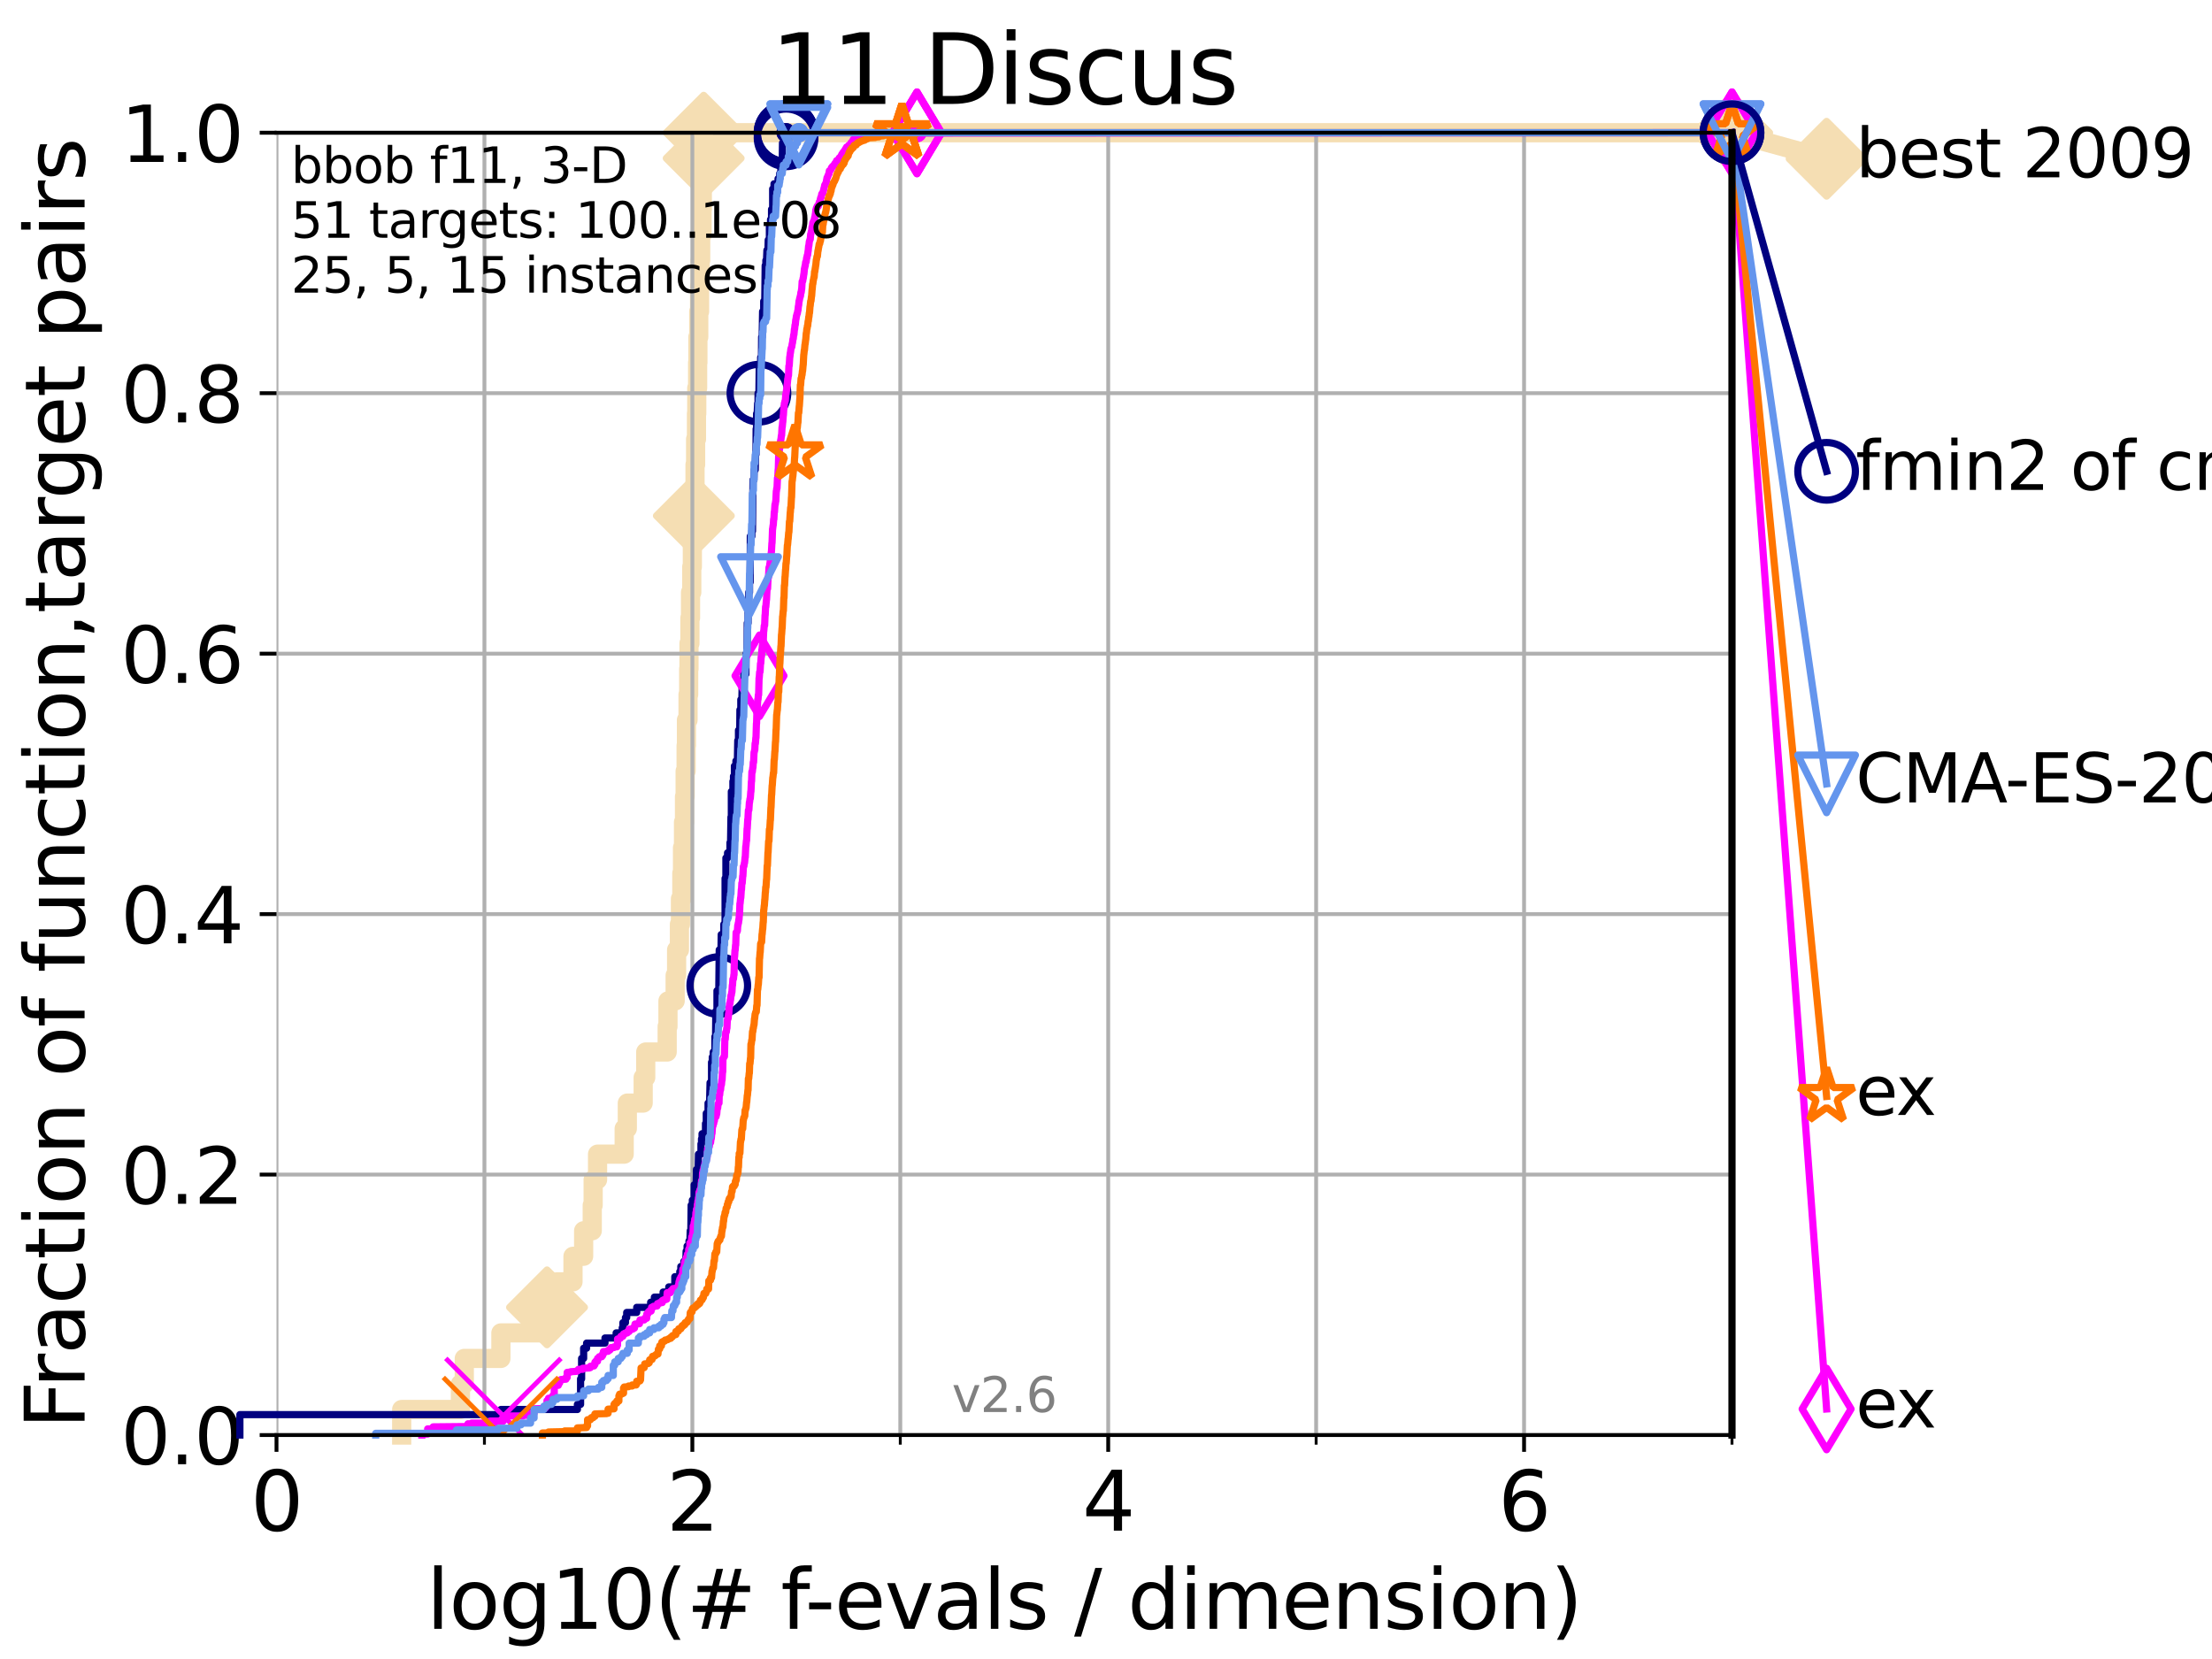 <?xml version="1.0" encoding="utf-8" standalone="no"?>
<!DOCTYPE svg PUBLIC "-//W3C//DTD SVG 1.1//EN"
  "http://www.w3.org/Graphics/SVG/1.1/DTD/svg11.dtd">
<svg xmlns:xlink="http://www.w3.org/1999/xlink" width="460.8pt" height="345.6pt" viewBox="0 0 460.8 345.6" xmlns="http://www.w3.org/2000/svg" version="1.1">
 <defs>
  <style type="text/css">*{stroke-linejoin: round; stroke-linecap: butt}</style>
 </defs>
 <g id="figure_1">
  <g id="patch_1">
   <path d="M 0 345.6 
L 460.8 345.6 
L 460.8 0 
L 0 0 
z
" style="fill: #ffffff"/>
  </g>
  <g id="axes_1">
   <g id="patch_2">
    <path d="M 57.6 298.944 
L 360.806 298.944 
L 360.806 27.648 
L 57.6 27.648 
z
" style="fill: #ffffff"/>
   </g>
   <g id="line2d_1">
    <path d="M 83.678 298.944 
L 83.678 293.624 
L 95.917 293.624 
L 95.917 288.305 
L 96.718 288.305 
L 96.718 282.985 
L 104.345 282.985 
L 104.345 277.666 
L 113.954 277.666 
L 113.954 272.346 
L 116.03 272.346 
L 116.03 267.027 
L 119.366 267.027 
L 119.366 261.707 
L 121.582 261.707 
L 121.582 256.388 
L 123.375 256.388 
L 123.375 251.068 
L 123.564 251.068 
L 123.564 245.749 
L 124.482 245.749 
L 124.482 240.429 
L 130.027 240.429 
L 130.027 235.11 
L 130.683 235.11 
L 130.683 229.79 
L 133.983 229.79 
L 133.983 224.471 
L 134.516 224.471 
L 134.516 219.151 
L 138.985 219.151 
L 138.985 213.832 
L 139.15 213.832 
L 139.15 208.512 
L 140.65 208.512 
L 140.65 203.192 
L 140.951 203.192 
L 140.951 197.873 
L 141.538 197.873 
L 141.538 192.553 
L 141.754 192.553 
L 141.754 187.234 
L 142.038 187.234 
L 142.038 181.914 
L 142.179 181.914 
L 142.179 176.595 
L 142.387 176.595 
L 142.387 171.275 
L 142.594 171.275 
L 142.594 165.956 
L 142.73 165.956 
L 142.73 160.636 
L 142.933 160.636 
L 142.933 155.317 
L 143 155.317 
L 143 149.997 
L 143.331 149.997 
L 143.331 144.678 
L 143.462 144.678 
L 143.462 139.358 
L 143.528 139.358 
L 143.528 134.039 
L 143.722 134.039 
L 143.722 128.719 
L 143.85 128.719 
L 143.85 123.4 
L 144.105 123.4 
L 144.105 118.08 
L 144.23 118.08 
L 144.23 112.76 
L 144.355 112.76 
L 144.355 107.441 
L 144.541 107.441 
L 144.541 102.121 
L 144.786 102.121 
L 144.786 96.802 
L 144.908 96.802 
L 144.908 91.482 
L 145.088 91.482 
L 145.088 86.163 
L 145.148 86.163 
L 145.148 80.843 
L 145.327 80.843 
L 145.327 75.524 
L 145.386 75.524 
L 145.386 70.204 
L 145.562 70.204 
L 145.562 64.885 
L 145.736 64.885 
L 145.736 59.565 
L 145.852 59.565 
L 145.852 54.246 
L 145.966 54.246 
L 145.966 48.926 
L 146.25 48.926 
L 146.25 43.607 
L 146.306 43.607 
L 146.306 38.287 
L 146.418 38.287 
L 146.418 32.968 
L 146.585 32.968 
L 146.585 27.648 
L 360.806 27.648 
" style="fill: none; stroke: #f5deb3; stroke-width: 4; stroke-linecap: square"/>
   </g>
   <g id="line2d_2">
    <defs>
     <path id="m34865eef8a" d="M -0 7.778 
L 7.778 0 
L 0 -7.778 
L -7.778 -0 
z
" style="stroke: #f5deb3; stroke-width: 1.5; stroke-linejoin: miter"/>
    </defs>
    <g>
     <use xlink:href="#m34865eef8a" x="113.954" y="272.346" style="fill: #f5deb3; stroke: #f5deb3; stroke-width: 1.5; stroke-linejoin: miter"/>
     <use xlink:href="#m34865eef8a" x="144.541" y="107.441" style="fill: #f5deb3; stroke: #f5deb3; stroke-width: 1.5; stroke-linejoin: miter"/>
     <use xlink:href="#m34865eef8a" x="146.585" y="32.968" style="fill: #f5deb3; stroke: #f5deb3; stroke-width: 1.5; stroke-linejoin: miter"/>
     <use xlink:href="#m34865eef8a" x="146.585" y="27.648" style="fill: #f5deb3; stroke: #f5deb3; stroke-width: 1.5; stroke-linejoin: miter"/>
     <use xlink:href="#m34865eef8a" x="360.806" y="27.648" style="fill: #f5deb3; stroke: #f5deb3; stroke-width: 1.5; stroke-linejoin: miter"/>
    </g>
   </g>
   <g id="line2d_3">
    <path style="fill: none; stroke: #f5deb3; stroke-width: 4; stroke-linecap: square"/>
    <g/>
   </g>
   <g id="line2d_4">
    <path d="M 360.806 27.648 
L 380.515 33.074 
" style="fill: none; stroke: #f5deb3; stroke-width: 4; stroke-linecap: square"/>
    <g>
     <use xlink:href="#m34865eef8a" x="360.806" y="27.648" style="fill: #f5deb3; stroke: #f5deb3; stroke-width: 1.5; stroke-linejoin: miter"/>
     <use xlink:href="#m34865eef8a" x="380.515" y="33.074" style="fill: #f5deb3; stroke: #f5deb3; stroke-width: 1.5; stroke-linejoin: miter"/>
    </g>
   </g>
   <g id="matplotlib.axis_1">
    <g id="xtick_1">
     <g id="line2d_5">
      <path d="M 57.6 298.944 
L 57.6 27.648 
" clip-path="url(#p181f15c5ff)" style="fill: none; stroke: #b0b0b0; stroke-width: 0.8; stroke-linecap: square"/>
     </g>
     <g id="line2d_6">
      <defs>
       <path id="m42e11f3fb1" d="M 0 0 
L 0 3.5 
" style="stroke: #000000; stroke-width: 0.8"/>
      </defs>
      <g>
       <use xlink:href="#m42e11f3fb1" x="57.6" y="298.944" style="stroke: #000000; stroke-width: 0.8"/>
      </g>
     </g>
     <g id="text_1">
      <!-- 0 -->
      <g transform="translate(52.192 318.861)scale(0.17 -0.17)">
       <defs>
        <path id="DejaVuSans-30" d="M 2034 4250 
Q 1547 4250 1301 3770 
Q 1056 3291 1056 2328 
Q 1056 1369 1301 889 
Q 1547 409 2034 409 
Q 2525 409 2770 889 
Q 3016 1369 3016 2328 
Q 3016 3291 2770 3770 
Q 2525 4250 2034 4250 
z
M 2034 4750 
Q 2819 4750 3233 4129 
Q 3647 3509 3647 2328 
Q 3647 1150 3233 529 
Q 2819 -91 2034 -91 
Q 1250 -91 836 529 
Q 422 1150 422 2328 
Q 422 3509 836 4129 
Q 1250 4750 2034 4750 
z
" transform="scale(0.016)"/>
       </defs>
       <use xlink:href="#DejaVuSans-30"/>
      </g>
     </g>
    </g>
    <g id="xtick_2">
     <g id="line2d_7">
      <path d="M 144.23 298.944 
L 144.23 27.648 
" clip-path="url(#p181f15c5ff)" style="fill: none; stroke: #b0b0b0; stroke-width: 0.8; stroke-linecap: square"/>
     </g>
     <g id="line2d_8">
      <g>
       <use xlink:href="#m42e11f3fb1" x="144.23" y="298.944" style="stroke: #000000; stroke-width: 0.8"/>
      </g>
     </g>
     <g id="text_2">
      <!-- 2 -->
      <g transform="translate(138.822 318.861)scale(0.17 -0.17)">
       <defs>
        <path id="DejaVuSans-32" d="M 1228 531 
L 3431 531 
L 3431 0 
L 469 0 
L 469 531 
Q 828 903 1448 1529 
Q 2069 2156 2228 2338 
Q 2531 2678 2651 2914 
Q 2772 3150 2772 3378 
Q 2772 3750 2511 3984 
Q 2250 4219 1831 4219 
Q 1534 4219 1204 4116 
Q 875 4013 500 3803 
L 500 4441 
Q 881 4594 1212 4672 
Q 1544 4750 1819 4750 
Q 2544 4750 2975 4387 
Q 3406 4025 3406 3419 
Q 3406 3131 3298 2873 
Q 3191 2616 2906 2266 
Q 2828 2175 2409 1742 
Q 1991 1309 1228 531 
z
" transform="scale(0.016)"/>
       </defs>
       <use xlink:href="#DejaVuSans-32"/>
      </g>
     </g>
    </g>
    <g id="xtick_3">
     <g id="line2d_9">
      <path d="M 230.861 298.944 
L 230.861 27.648 
" clip-path="url(#p181f15c5ff)" style="fill: none; stroke: #b0b0b0; stroke-width: 0.8; stroke-linecap: square"/>
     </g>
     <g id="line2d_10">
      <g>
       <use xlink:href="#m42e11f3fb1" x="230.861" y="298.944" style="stroke: #000000; stroke-width: 0.8"/>
      </g>
     </g>
     <g id="text_3">
      <!-- 4 -->
      <g transform="translate(225.453 318.861)scale(0.17 -0.17)">
       <defs>
        <path id="DejaVuSans-34" d="M 2419 4116 
L 825 1625 
L 2419 1625 
L 2419 4116 
z
M 2253 4666 
L 3047 4666 
L 3047 1625 
L 3713 1625 
L 3713 1100 
L 3047 1100 
L 3047 0 
L 2419 0 
L 2419 1100 
L 313 1100 
L 313 1709 
L 2253 4666 
z
" transform="scale(0.016)"/>
       </defs>
       <use xlink:href="#DejaVuSans-34"/>
      </g>
     </g>
    </g>
    <g id="xtick_4">
     <g id="line2d_11">
      <path d="M 317.491 298.944 
L 317.491 27.648 
" clip-path="url(#p181f15c5ff)" style="fill: none; stroke: #b0b0b0; stroke-width: 0.8; stroke-linecap: square"/>
     </g>
     <g id="line2d_12">
      <g>
       <use xlink:href="#m42e11f3fb1" x="317.491" y="298.944" style="stroke: #000000; stroke-width: 0.8"/>
      </g>
     </g>
     <g id="text_4">
      <!-- 6 -->
      <g transform="translate(312.083 318.861)scale(0.17 -0.17)">
       <defs>
        <path id="DejaVuSans-36" d="M 2113 2584 
Q 1688 2584 1439 2293 
Q 1191 2003 1191 1497 
Q 1191 994 1439 701 
Q 1688 409 2113 409 
Q 2538 409 2786 701 
Q 3034 994 3034 1497 
Q 3034 2003 2786 2293 
Q 2538 2584 2113 2584 
z
M 3366 4563 
L 3366 3988 
Q 3128 4100 2886 4159 
Q 2644 4219 2406 4219 
Q 1781 4219 1451 3797 
Q 1122 3375 1075 2522 
Q 1259 2794 1537 2939 
Q 1816 3084 2150 3084 
Q 2853 3084 3261 2657 
Q 3669 2231 3669 1497 
Q 3669 778 3244 343 
Q 2819 -91 2113 -91 
Q 1303 -91 875 529 
Q 447 1150 447 2328 
Q 447 3434 972 4092 
Q 1497 4750 2381 4750 
Q 2619 4750 2861 4703 
Q 3103 4656 3366 4563 
z
" transform="scale(0.016)"/>
       </defs>
       <use xlink:href="#DejaVuSans-36"/>
      </g>
     </g>
    </g>
    <g id="xtick_5">
     <g id="line2d_13">
      <path d="M 100.915 298.944 
L 100.915 27.648 
" clip-path="url(#p181f15c5ff)" style="fill: none; stroke: #b0b0b0; stroke-width: 0.8; stroke-linecap: square"/>
     </g>
     <g id="line2d_14">
      <defs>
       <path id="m69999de3cc" d="M 0 0 
L 0 2 
" style="stroke: #000000; stroke-width: 0.6"/>
      </defs>
      <g>
       <use xlink:href="#m69999de3cc" x="100.915" y="298.944" style="stroke: #000000; stroke-width: 0.6"/>
      </g>
     </g>
    </g>
    <g id="xtick_6">
     <g id="line2d_15">
      <path d="M 187.546 298.944 
L 187.546 27.648 
" clip-path="url(#p181f15c5ff)" style="fill: none; stroke: #b0b0b0; stroke-width: 0.8; stroke-linecap: square"/>
     </g>
     <g id="line2d_16">
      <g>
       <use xlink:href="#m69999de3cc" x="187.546" y="298.944" style="stroke: #000000; stroke-width: 0.6"/>
      </g>
     </g>
    </g>
    <g id="xtick_7">
     <g id="line2d_17">
      <path d="M 274.176 298.944 
L 274.176 27.648 
" clip-path="url(#p181f15c5ff)" style="fill: none; stroke: #b0b0b0; stroke-width: 0.8; stroke-linecap: square"/>
     </g>
     <g id="line2d_18">
      <g>
       <use xlink:href="#m69999de3cc" x="274.176" y="298.944" style="stroke: #000000; stroke-width: 0.6"/>
      </g>
     </g>
    </g>
    <g id="xtick_8">
     <g id="line2d_19">
      <path d="M 360.806 298.944 
L 360.806 27.648 
" clip-path="url(#p181f15c5ff)" style="fill: none; stroke: #b0b0b0; stroke-width: 0.8; stroke-linecap: square"/>
     </g>
     <g id="line2d_20">
      <g>
       <use xlink:href="#m69999de3cc" x="360.806" y="298.944" style="stroke: #000000; stroke-width: 0.6"/>
      </g>
     </g>
    </g>
    <g id="text_5">
     <!-- log10(# f-evals / dimension) -->
     <g transform="translate(88.823 339.314)scale(0.17 -0.17)">
      <defs>
       <path id="DejaVuSans-6c" d="M 603 4863 
L 1178 4863 
L 1178 0 
L 603 0 
L 603 4863 
z
" transform="scale(0.016)"/>
       <path id="DejaVuSans-6f" d="M 1959 3097 
Q 1497 3097 1228 2736 
Q 959 2375 959 1747 
Q 959 1119 1226 758 
Q 1494 397 1959 397 
Q 2419 397 2687 759 
Q 2956 1122 2956 1747 
Q 2956 2369 2687 2733 
Q 2419 3097 1959 3097 
z
M 1959 3584 
Q 2709 3584 3137 3096 
Q 3566 2609 3566 1747 
Q 3566 888 3137 398 
Q 2709 -91 1959 -91 
Q 1206 -91 779 398 
Q 353 888 353 1747 
Q 353 2609 779 3096 
Q 1206 3584 1959 3584 
z
" transform="scale(0.016)"/>
       <path id="DejaVuSans-67" d="M 2906 1791 
Q 2906 2416 2648 2759 
Q 2391 3103 1925 3103 
Q 1463 3103 1205 2759 
Q 947 2416 947 1791 
Q 947 1169 1205 825 
Q 1463 481 1925 481 
Q 2391 481 2648 825 
Q 2906 1169 2906 1791 
z
M 3481 434 
Q 3481 -459 3084 -895 
Q 2688 -1331 1869 -1331 
Q 1566 -1331 1297 -1286 
Q 1028 -1241 775 -1147 
L 775 -588 
Q 1028 -725 1275 -790 
Q 1522 -856 1778 -856 
Q 2344 -856 2625 -561 
Q 2906 -266 2906 331 
L 2906 616 
Q 2728 306 2450 153 
Q 2172 0 1784 0 
Q 1141 0 747 490 
Q 353 981 353 1791 
Q 353 2603 747 3093 
Q 1141 3584 1784 3584 
Q 2172 3584 2450 3431 
Q 2728 3278 2906 2969 
L 2906 3500 
L 3481 3500 
L 3481 434 
z
" transform="scale(0.016)"/>
       <path id="DejaVuSans-31" d="M 794 531 
L 1825 531 
L 1825 4091 
L 703 3866 
L 703 4441 
L 1819 4666 
L 2450 4666 
L 2450 531 
L 3481 531 
L 3481 0 
L 794 0 
L 794 531 
z
" transform="scale(0.016)"/>
       <path id="DejaVuSans-28" d="M 1984 4856 
Q 1566 4138 1362 3434 
Q 1159 2731 1159 2009 
Q 1159 1288 1364 580 
Q 1569 -128 1984 -844 
L 1484 -844 
Q 1016 -109 783 600 
Q 550 1309 550 2009 
Q 550 2706 781 3412 
Q 1013 4119 1484 4856 
L 1984 4856 
z
" transform="scale(0.016)"/>
       <path id="DejaVuSans-23" d="M 3272 2816 
L 2363 2816 
L 2100 1772 
L 3016 1772 
L 3272 2816 
z
M 2803 4594 
L 2478 3297 
L 3391 3297 
L 3719 4594 
L 4219 4594 
L 3897 3297 
L 4872 3297 
L 4872 2816 
L 3775 2816 
L 3519 1772 
L 4513 1772 
L 4513 1294 
L 3397 1294 
L 3072 0 
L 2572 0 
L 2894 1294 
L 1978 1294 
L 1656 0 
L 1153 0 
L 1478 1294 
L 494 1294 
L 494 1772 
L 1594 1772 
L 1856 2816 
L 850 2816 
L 850 3297 
L 1978 3297 
L 2297 4594 
L 2803 4594 
z
" transform="scale(0.016)"/>
       <path id="DejaVuSans-20" transform="scale(0.016)"/>
       <path id="DejaVuSans-66" d="M 2375 4863 
L 2375 4384 
L 1825 4384 
Q 1516 4384 1395 4259 
Q 1275 4134 1275 3809 
L 1275 3500 
L 2222 3500 
L 2222 3053 
L 1275 3053 
L 1275 0 
L 697 0 
L 697 3053 
L 147 3053 
L 147 3500 
L 697 3500 
L 697 3744 
Q 697 4328 969 4595 
Q 1241 4863 1831 4863 
L 2375 4863 
z
" transform="scale(0.016)"/>
       <path id="DejaVuSans-2d" d="M 313 2009 
L 1997 2009 
L 1997 1497 
L 313 1497 
L 313 2009 
z
" transform="scale(0.016)"/>
       <path id="DejaVuSans-65" d="M 3597 1894 
L 3597 1613 
L 953 1613 
Q 991 1019 1311 708 
Q 1631 397 2203 397 
Q 2534 397 2845 478 
Q 3156 559 3463 722 
L 3463 178 
Q 3153 47 2828 -22 
Q 2503 -91 2169 -91 
Q 1331 -91 842 396 
Q 353 884 353 1716 
Q 353 2575 817 3079 
Q 1281 3584 2069 3584 
Q 2775 3584 3186 3129 
Q 3597 2675 3597 1894 
z
M 3022 2063 
Q 3016 2534 2758 2815 
Q 2500 3097 2075 3097 
Q 1594 3097 1305 2825 
Q 1016 2553 972 2059 
L 3022 2063 
z
" transform="scale(0.016)"/>
       <path id="DejaVuSans-76" d="M 191 3500 
L 800 3500 
L 1894 563 
L 2988 3500 
L 3597 3500 
L 2284 0 
L 1503 0 
L 191 3500 
z
" transform="scale(0.016)"/>
       <path id="DejaVuSans-61" d="M 2194 1759 
Q 1497 1759 1228 1600 
Q 959 1441 959 1056 
Q 959 750 1161 570 
Q 1363 391 1709 391 
Q 2188 391 2477 730 
Q 2766 1069 2766 1631 
L 2766 1759 
L 2194 1759 
z
M 3341 1997 
L 3341 0 
L 2766 0 
L 2766 531 
Q 2569 213 2275 61 
Q 1981 -91 1556 -91 
Q 1019 -91 701 211 
Q 384 513 384 1019 
Q 384 1609 779 1909 
Q 1175 2209 1959 2209 
L 2766 2209 
L 2766 2266 
Q 2766 2663 2505 2880 
Q 2244 3097 1772 3097 
Q 1472 3097 1187 3025 
Q 903 2953 641 2809 
L 641 3341 
Q 956 3463 1253 3523 
Q 1550 3584 1831 3584 
Q 2591 3584 2966 3190 
Q 3341 2797 3341 1997 
z
" transform="scale(0.016)"/>
       <path id="DejaVuSans-73" d="M 2834 3397 
L 2834 2853 
Q 2591 2978 2328 3040 
Q 2066 3103 1784 3103 
Q 1356 3103 1142 2972 
Q 928 2841 928 2578 
Q 928 2378 1081 2264 
Q 1234 2150 1697 2047 
L 1894 2003 
Q 2506 1872 2764 1633 
Q 3022 1394 3022 966 
Q 3022 478 2636 193 
Q 2250 -91 1575 -91 
Q 1294 -91 989 -36 
Q 684 19 347 128 
L 347 722 
Q 666 556 975 473 
Q 1284 391 1588 391 
Q 1994 391 2212 530 
Q 2431 669 2431 922 
Q 2431 1156 2273 1281 
Q 2116 1406 1581 1522 
L 1381 1569 
Q 847 1681 609 1914 
Q 372 2147 372 2553 
Q 372 3047 722 3315 
Q 1072 3584 1716 3584 
Q 2034 3584 2315 3537 
Q 2597 3491 2834 3397 
z
" transform="scale(0.016)"/>
       <path id="DejaVuSans-2f" d="M 1625 4666 
L 2156 4666 
L 531 -594 
L 0 -594 
L 1625 4666 
z
" transform="scale(0.016)"/>
       <path id="DejaVuSans-64" d="M 2906 2969 
L 2906 4863 
L 3481 4863 
L 3481 0 
L 2906 0 
L 2906 525 
Q 2725 213 2448 61 
Q 2172 -91 1784 -91 
Q 1150 -91 751 415 
Q 353 922 353 1747 
Q 353 2572 751 3078 
Q 1150 3584 1784 3584 
Q 2172 3584 2448 3432 
Q 2725 3281 2906 2969 
z
M 947 1747 
Q 947 1113 1208 752 
Q 1469 391 1925 391 
Q 2381 391 2643 752 
Q 2906 1113 2906 1747 
Q 2906 2381 2643 2742 
Q 2381 3103 1925 3103 
Q 1469 3103 1208 2742 
Q 947 2381 947 1747 
z
" transform="scale(0.016)"/>
       <path id="DejaVuSans-69" d="M 603 3500 
L 1178 3500 
L 1178 0 
L 603 0 
L 603 3500 
z
M 603 4863 
L 1178 4863 
L 1178 4134 
L 603 4134 
L 603 4863 
z
" transform="scale(0.016)"/>
       <path id="DejaVuSans-6d" d="M 3328 2828 
Q 3544 3216 3844 3400 
Q 4144 3584 4550 3584 
Q 5097 3584 5394 3201 
Q 5691 2819 5691 2113 
L 5691 0 
L 5113 0 
L 5113 2094 
Q 5113 2597 4934 2840 
Q 4756 3084 4391 3084 
Q 3944 3084 3684 2787 
Q 3425 2491 3425 1978 
L 3425 0 
L 2847 0 
L 2847 2094 
Q 2847 2600 2669 2842 
Q 2491 3084 2119 3084 
Q 1678 3084 1418 2786 
Q 1159 2488 1159 1978 
L 1159 0 
L 581 0 
L 581 3500 
L 1159 3500 
L 1159 2956 
Q 1356 3278 1631 3431 
Q 1906 3584 2284 3584 
Q 2666 3584 2933 3390 
Q 3200 3197 3328 2828 
z
" transform="scale(0.016)"/>
       <path id="DejaVuSans-6e" d="M 3513 2113 
L 3513 0 
L 2938 0 
L 2938 2094 
Q 2938 2591 2744 2837 
Q 2550 3084 2163 3084 
Q 1697 3084 1428 2787 
Q 1159 2491 1159 1978 
L 1159 0 
L 581 0 
L 581 3500 
L 1159 3500 
L 1159 2956 
Q 1366 3272 1645 3428 
Q 1925 3584 2291 3584 
Q 2894 3584 3203 3211 
Q 3513 2838 3513 2113 
z
" transform="scale(0.016)"/>
       <path id="DejaVuSans-29" d="M 513 4856 
L 1013 4856 
Q 1481 4119 1714 3412 
Q 1947 2706 1947 2009 
Q 1947 1309 1714 600 
Q 1481 -109 1013 -844 
L 513 -844 
Q 928 -128 1133 580 
Q 1338 1288 1338 2009 
Q 1338 2731 1133 3434 
Q 928 4138 513 4856 
z
" transform="scale(0.016)"/>
      </defs>
      <use xlink:href="#DejaVuSans-6c"/>
      <use xlink:href="#DejaVuSans-6f" x="27.783"/>
      <use xlink:href="#DejaVuSans-67" x="88.965"/>
      <use xlink:href="#DejaVuSans-31" x="152.441"/>
      <use xlink:href="#DejaVuSans-30" x="216.064"/>
      <use xlink:href="#DejaVuSans-28" x="279.688"/>
      <use xlink:href="#DejaVuSans-23" x="318.701"/>
      <use xlink:href="#DejaVuSans-20" x="402.49"/>
      <use xlink:href="#DejaVuSans-66" x="434.277"/>
      <use xlink:href="#DejaVuSans-2d" x="463.982"/>
      <use xlink:href="#DejaVuSans-65" x="500.066"/>
      <use xlink:href="#DejaVuSans-76" x="561.59"/>
      <use xlink:href="#DejaVuSans-61" x="620.77"/>
      <use xlink:href="#DejaVuSans-6c" x="682.049"/>
      <use xlink:href="#DejaVuSans-73" x="709.832"/>
      <use xlink:href="#DejaVuSans-20" x="761.932"/>
      <use xlink:href="#DejaVuSans-2f" x="793.719"/>
      <use xlink:href="#DejaVuSans-20" x="827.41"/>
      <use xlink:href="#DejaVuSans-64" x="859.197"/>
      <use xlink:href="#DejaVuSans-69" x="922.674"/>
      <use xlink:href="#DejaVuSans-6d" x="950.457"/>
      <use xlink:href="#DejaVuSans-65" x="1047.869"/>
      <use xlink:href="#DejaVuSans-6e" x="1109.393"/>
      <use xlink:href="#DejaVuSans-73" x="1172.771"/>
      <use xlink:href="#DejaVuSans-69" x="1224.871"/>
      <use xlink:href="#DejaVuSans-6f" x="1252.654"/>
      <use xlink:href="#DejaVuSans-6e" x="1313.836"/>
      <use xlink:href="#DejaVuSans-29" x="1377.215"/>
     </g>
    </g>
   </g>
   <g id="matplotlib.axis_2">
    <g id="ytick_1">
     <g id="line2d_21">
      <path d="M 57.6 298.944 
L 360.806 298.944 
" clip-path="url(#p181f15c5ff)" style="fill: none; stroke: #b0b0b0; stroke-width: 0.8; stroke-linecap: square"/>
     </g>
     <g id="line2d_22">
      <defs>
       <path id="m638410460e" d="M 0 0 
L -3.5 0 
" style="stroke: #000000; stroke-width: 0.8"/>
      </defs>
      <g>
       <use xlink:href="#m638410460e" x="57.6" y="298.944" style="stroke: #000000; stroke-width: 0.8"/>
      </g>
     </g>
     <g id="text_6">
      <!-- 0.0 -->
      <g transform="translate(25.155 305.023)scale(0.16 -0.16)">
       <defs>
        <path id="DejaVuSans-2e" d="M 684 794 
L 1344 794 
L 1344 0 
L 684 0 
L 684 794 
z
" transform="scale(0.016)"/>
       </defs>
       <use xlink:href="#DejaVuSans-30"/>
       <use xlink:href="#DejaVuSans-2e" x="63.623"/>
       <use xlink:href="#DejaVuSans-30" x="95.41"/>
      </g>
     </g>
    </g>
    <g id="ytick_2">
     <g id="line2d_23">
      <path d="M 57.6 244.685 
L 360.806 244.685 
" clip-path="url(#p181f15c5ff)" style="fill: none; stroke: #b0b0b0; stroke-width: 0.8; stroke-linecap: square"/>
     </g>
     <g id="line2d_24">
      <g>
       <use xlink:href="#m638410460e" x="57.6" y="244.685" style="stroke: #000000; stroke-width: 0.8"/>
      </g>
     </g>
     <g id="text_7">
      <!-- 0.2 -->
      <g transform="translate(25.155 250.764)scale(0.16 -0.16)">
       <use xlink:href="#DejaVuSans-30"/>
       <use xlink:href="#DejaVuSans-2e" x="63.623"/>
       <use xlink:href="#DejaVuSans-32" x="95.41"/>
      </g>
     </g>
    </g>
    <g id="ytick_3">
     <g id="line2d_25">
      <path d="M 57.6 190.426 
L 360.806 190.426 
" clip-path="url(#p181f15c5ff)" style="fill: none; stroke: #b0b0b0; stroke-width: 0.8; stroke-linecap: square"/>
     </g>
     <g id="line2d_26">
      <g>
       <use xlink:href="#m638410460e" x="57.6" y="190.426" style="stroke: #000000; stroke-width: 0.8"/>
      </g>
     </g>
     <g id="text_8">
      <!-- 0.4 -->
      <g transform="translate(25.155 196.504)scale(0.16 -0.16)">
       <use xlink:href="#DejaVuSans-30"/>
       <use xlink:href="#DejaVuSans-2e" x="63.623"/>
       <use xlink:href="#DejaVuSans-34" x="95.41"/>
      </g>
     </g>
    </g>
    <g id="ytick_4">
     <g id="line2d_27">
      <path d="M 57.6 136.166 
L 360.806 136.166 
" clip-path="url(#p181f15c5ff)" style="fill: none; stroke: #b0b0b0; stroke-width: 0.8; stroke-linecap: square"/>
     </g>
     <g id="line2d_28">
      <g>
       <use xlink:href="#m638410460e" x="57.6" y="136.166" style="stroke: #000000; stroke-width: 0.8"/>
      </g>
     </g>
     <g id="text_9">
      <!-- 0.6 -->
      <g transform="translate(25.155 142.245)scale(0.16 -0.16)">
       <use xlink:href="#DejaVuSans-30"/>
       <use xlink:href="#DejaVuSans-2e" x="63.623"/>
       <use xlink:href="#DejaVuSans-36" x="95.41"/>
      </g>
     </g>
    </g>
    <g id="ytick_5">
     <g id="line2d_29">
      <path d="M 57.6 81.907 
L 360.806 81.907 
" clip-path="url(#p181f15c5ff)" style="fill: none; stroke: #b0b0b0; stroke-width: 0.8; stroke-linecap: square"/>
     </g>
     <g id="line2d_30">
      <g>
       <use xlink:href="#m638410460e" x="57.6" y="81.907" style="stroke: #000000; stroke-width: 0.8"/>
      </g>
     </g>
     <g id="text_10">
      <!-- 0.8 -->
      <g transform="translate(25.155 87.986)scale(0.16 -0.16)">
       <defs>
        <path id="DejaVuSans-38" d="M 2034 2216 
Q 1584 2216 1326 1975 
Q 1069 1734 1069 1313 
Q 1069 891 1326 650 
Q 1584 409 2034 409 
Q 2484 409 2743 651 
Q 3003 894 3003 1313 
Q 3003 1734 2745 1975 
Q 2488 2216 2034 2216 
z
M 1403 2484 
Q 997 2584 770 2862 
Q 544 3141 544 3541 
Q 544 4100 942 4425 
Q 1341 4750 2034 4750 
Q 2731 4750 3128 4425 
Q 3525 4100 3525 3541 
Q 3525 3141 3298 2862 
Q 3072 2584 2669 2484 
Q 3125 2378 3379 2068 
Q 3634 1759 3634 1313 
Q 3634 634 3220 271 
Q 2806 -91 2034 -91 
Q 1263 -91 848 271 
Q 434 634 434 1313 
Q 434 1759 690 2068 
Q 947 2378 1403 2484 
z
M 1172 3481 
Q 1172 3119 1398 2916 
Q 1625 2713 2034 2713 
Q 2441 2713 2670 2916 
Q 2900 3119 2900 3481 
Q 2900 3844 2670 4047 
Q 2441 4250 2034 4250 
Q 1625 4250 1398 4047 
Q 1172 3844 1172 3481 
z
" transform="scale(0.016)"/>
       </defs>
       <use xlink:href="#DejaVuSans-30"/>
       <use xlink:href="#DejaVuSans-2e" x="63.623"/>
       <use xlink:href="#DejaVuSans-38" x="95.41"/>
      </g>
     </g>
    </g>
    <g id="ytick_6">
     <g id="line2d_31">
      <path d="M 57.6 27.648 
L 360.806 27.648 
" clip-path="url(#p181f15c5ff)" style="fill: none; stroke: #b0b0b0; stroke-width: 0.8; stroke-linecap: square"/>
     </g>
     <g id="line2d_32">
      <g>
       <use xlink:href="#m638410460e" x="57.6" y="27.648" style="stroke: #000000; stroke-width: 0.8"/>
      </g>
     </g>
     <g id="text_11">
      <!-- 1.0 -->
      <g transform="translate(25.155 33.727)scale(0.16 -0.16)">
       <use xlink:href="#DejaVuSans-31"/>
       <use xlink:href="#DejaVuSans-2e" x="63.623"/>
       <use xlink:href="#DejaVuSans-30" x="95.41"/>
      </g>
     </g>
    </g>
    <g id="text_12">
     <!-- Fraction of function,target pairs -->
     <g transform="translate(17.62 297.681)rotate(-90)scale(0.17 -0.17)">
      <defs>
       <path id="DejaVuSans-46" d="M 628 4666 
L 3309 4666 
L 3309 4134 
L 1259 4134 
L 1259 2759 
L 3109 2759 
L 3109 2228 
L 1259 2228 
L 1259 0 
L 628 0 
L 628 4666 
z
" transform="scale(0.016)"/>
       <path id="DejaVuSans-72" d="M 2631 2963 
Q 2534 3019 2420 3045 
Q 2306 3072 2169 3072 
Q 1681 3072 1420 2755 
Q 1159 2438 1159 1844 
L 1159 0 
L 581 0 
L 581 3500 
L 1159 3500 
L 1159 2956 
Q 1341 3275 1631 3429 
Q 1922 3584 2338 3584 
Q 2397 3584 2469 3576 
Q 2541 3569 2628 3553 
L 2631 2963 
z
" transform="scale(0.016)"/>
       <path id="DejaVuSans-63" d="M 3122 3366 
L 3122 2828 
Q 2878 2963 2633 3030 
Q 2388 3097 2138 3097 
Q 1578 3097 1268 2742 
Q 959 2388 959 1747 
Q 959 1106 1268 751 
Q 1578 397 2138 397 
Q 2388 397 2633 464 
Q 2878 531 3122 666 
L 3122 134 
Q 2881 22 2623 -34 
Q 2366 -91 2075 -91 
Q 1284 -91 818 406 
Q 353 903 353 1747 
Q 353 2603 823 3093 
Q 1294 3584 2113 3584 
Q 2378 3584 2631 3529 
Q 2884 3475 3122 3366 
z
" transform="scale(0.016)"/>
       <path id="DejaVuSans-74" d="M 1172 4494 
L 1172 3500 
L 2356 3500 
L 2356 3053 
L 1172 3053 
L 1172 1153 
Q 1172 725 1289 603 
Q 1406 481 1766 481 
L 2356 481 
L 2356 0 
L 1766 0 
Q 1100 0 847 248 
Q 594 497 594 1153 
L 594 3053 
L 172 3053 
L 172 3500 
L 594 3500 
L 594 4494 
L 1172 4494 
z
" transform="scale(0.016)"/>
       <path id="DejaVuSans-75" d="M 544 1381 
L 544 3500 
L 1119 3500 
L 1119 1403 
Q 1119 906 1312 657 
Q 1506 409 1894 409 
Q 2359 409 2629 706 
Q 2900 1003 2900 1516 
L 2900 3500 
L 3475 3500 
L 3475 0 
L 2900 0 
L 2900 538 
Q 2691 219 2414 64 
Q 2138 -91 1772 -91 
Q 1169 -91 856 284 
Q 544 659 544 1381 
z
M 1991 3584 
L 1991 3584 
z
" transform="scale(0.016)"/>
       <path id="DejaVuSans-2c" d="M 750 794 
L 1409 794 
L 1409 256 
L 897 -744 
L 494 -744 
L 750 256 
L 750 794 
z
" transform="scale(0.016)"/>
       <path id="DejaVuSans-70" d="M 1159 525 
L 1159 -1331 
L 581 -1331 
L 581 3500 
L 1159 3500 
L 1159 2969 
Q 1341 3281 1617 3432 
Q 1894 3584 2278 3584 
Q 2916 3584 3314 3078 
Q 3713 2572 3713 1747 
Q 3713 922 3314 415 
Q 2916 -91 2278 -91 
Q 1894 -91 1617 61 
Q 1341 213 1159 525 
z
M 3116 1747 
Q 3116 2381 2855 2742 
Q 2594 3103 2138 3103 
Q 1681 3103 1420 2742 
Q 1159 2381 1159 1747 
Q 1159 1113 1420 752 
Q 1681 391 2138 391 
Q 2594 391 2855 752 
Q 3116 1113 3116 1747 
z
" transform="scale(0.016)"/>
      </defs>
      <use xlink:href="#DejaVuSans-46"/>
      <use xlink:href="#DejaVuSans-72" x="50.27"/>
      <use xlink:href="#DejaVuSans-61" x="91.383"/>
      <use xlink:href="#DejaVuSans-63" x="152.662"/>
      <use xlink:href="#DejaVuSans-74" x="207.643"/>
      <use xlink:href="#DejaVuSans-69" x="246.852"/>
      <use xlink:href="#DejaVuSans-6f" x="274.635"/>
      <use xlink:href="#DejaVuSans-6e" x="335.816"/>
      <use xlink:href="#DejaVuSans-20" x="399.195"/>
      <use xlink:href="#DejaVuSans-6f" x="430.982"/>
      <use xlink:href="#DejaVuSans-66" x="492.164"/>
      <use xlink:href="#DejaVuSans-20" x="527.369"/>
      <use xlink:href="#DejaVuSans-66" x="559.156"/>
      <use xlink:href="#DejaVuSans-75" x="594.361"/>
      <use xlink:href="#DejaVuSans-6e" x="657.74"/>
      <use xlink:href="#DejaVuSans-63" x="721.119"/>
      <use xlink:href="#DejaVuSans-74" x="776.1"/>
      <use xlink:href="#DejaVuSans-69" x="815.309"/>
      <use xlink:href="#DejaVuSans-6f" x="843.092"/>
      <use xlink:href="#DejaVuSans-6e" x="904.273"/>
      <use xlink:href="#DejaVuSans-2c" x="967.652"/>
      <use xlink:href="#DejaVuSans-74" x="999.439"/>
      <use xlink:href="#DejaVuSans-61" x="1038.648"/>
      <use xlink:href="#DejaVuSans-72" x="1099.928"/>
      <use xlink:href="#DejaVuSans-67" x="1139.291"/>
      <use xlink:href="#DejaVuSans-65" x="1202.768"/>
      <use xlink:href="#DejaVuSans-74" x="1264.291"/>
      <use xlink:href="#DejaVuSans-20" x="1303.5"/>
      <use xlink:href="#DejaVuSans-70" x="1335.287"/>
      <use xlink:href="#DejaVuSans-61" x="1398.764"/>
      <use xlink:href="#DejaVuSans-69" x="1460.043"/>
      <use xlink:href="#DejaVuSans-72" x="1487.826"/>
      <use xlink:href="#DejaVuSans-73" x="1528.939"/>
     </g>
    </g>
   </g>
   <g id="line2d_33">
    <defs>
     <path id="ma9c1137ce8" d="M 0 1.5 
C 0.398 1.5 0.779 1.342 1.061 1.061 
C 1.342 0.779 1.5 0.398 1.5 0 
C 1.5 -0.398 1.342 -0.779 1.061 -1.061 
C 0.779 -1.342 0.398 -1.5 0 -1.5 
C -0.398 -1.5 -0.779 -1.342 -1.061 -1.061 
C -1.342 -0.779 -1.5 -0.398 -1.5 0 
C -1.5 0.398 -1.342 0.779 -1.061 1.061 
C -0.779 1.342 -0.398 1.5 0 1.5 
z
" style="stroke: #f5deb3"/>
    </defs>
    <g>
     <use xlink:href="#ma9c1137ce8" x="146.585" y="27.648" style="fill: #f5deb3; stroke: #f5deb3"/>
     <use xlink:href="#ma9c1137ce8" x="146.585" y="27.648" style="fill: #f5deb3; stroke: #f5deb3"/>
    </g>
   </g>
   <g id="line2d_34">
    <defs>
     <path id="m3c0d4a903b" d="M 0 1.5 
C 0.398 1.5 0.779 1.342 1.061 1.061 
C 1.342 0.779 1.5 0.398 1.5 0 
C 1.5 -0.398 1.342 -0.779 1.061 -1.061 
C 0.779 -1.342 0.398 -1.5 0 -1.5 
C -0.398 -1.5 -0.779 -1.342 -1.061 -1.061 
C -1.342 -0.779 -1.5 -0.398 -1.5 0 
C -1.5 0.398 -1.342 0.779 -1.061 1.061 
C -0.779 1.342 -0.398 1.5 0 1.5 
z
" style="stroke: #000080"/>
    </defs>
    <g>
     <use xlink:href="#m3c0d4a903b" x="163.755" y="27.648" style="fill: #000080; stroke: #000080"/>
     <use xlink:href="#m3c0d4a903b" x="163.755" y="27.648" style="fill: #000080; stroke: #000080"/>
    </g>
   </g>
   <g id="line2d_35">
    <path d="M 49.973 298.944 
L 49.973 294.688 
L 104.345 294.688 
L 104.345 293.624 
L 120.284 293.624 
L 120.284 292.561 
L 120.944 292.561 
L 120.944 287.241 
L 121.159 287.241 
L 121.159 282.985 
L 121.582 282.985 
L 121.582 280.858 
L 122.199 280.858 
L 122.199 279.794 
L 126.029 279.794 
L 126.029 278.73 
L 128.354 278.73 
L 128.354 277.666 
L 129.623 277.666 
L 129.623 276.602 
L 129.759 276.602 
L 129.759 275.538 
L 130.292 275.538 
L 130.292 274.474 
L 130.553 274.474 
L 130.553 273.41 
L 132.639 273.41 
L 132.639 272.346 
L 135.539 272.346 
L 135.539 271.282 
L 136.319 271.282 
L 136.319 270.219 
L 138.138 270.219 
L 138.138 269.155 
L 139.314 269.155 
L 139.314 268.091 
L 140.574 268.091 
L 140.574 265.963 
L 141.611 265.963 
L 141.611 264.899 
L 141.826 264.899 
L 141.826 263.835 
L 142.456 263.835 
L 142.456 262.771 
L 142.865 262.771 
L 142.933 260.643 
L 143.133 260.643 
L 143.133 259.579 
L 143.528 259.579 
L 143.528 258.516 
L 143.722 258.516 
L 143.786 256.388 
L 143.914 256.388 
L 143.978 251.068 
L 144.23 251.068 
L 144.23 250.004 
L 144.603 250.004 
L 144.603 246.813 
L 145.028 246.813 
L 145.088 243.621 
L 145.444 243.621 
L 145.503 240.429 
L 146.023 240.429 
L 146.023 238.301 
L 146.137 238.301 
L 146.137 237.237 
L 146.25 237.237 
L 146.25 236.174 
L 146.968 236.174 
L 146.968 234.046 
L 147.13 234.046 
L 147.13 231.918 
L 147.503 231.918 
L 147.503 229.79 
L 147.816 229.79 
L 147.92 225.534 
L 148.226 225.534 
L 148.226 221.279 
L 148.378 221.279 
L 148.378 220.215 
L 148.578 220.215 
L 148.578 219.151 
L 148.923 219.151 
L 148.923 215.959 
L 149.069 215.959 
L 149.118 210.64 
L 149.358 210.64 
L 149.358 206.384 
L 149.736 206.384 
L 149.829 197.873 
L 150.198 197.873 
L 150.244 194.681 
L 150.783 194.681 
L 150.783 192.553 
L 151.046 192.553 
L 151.046 182.978 
L 151.22 182.978 
L 151.22 178.723 
L 151.563 178.723 
L 151.563 177.659 
L 152.066 177.659 
L 152.066 175.531 
L 152.189 175.531 
L 152.271 170.211 
L 152.353 170.211 
L 152.353 164.892 
L 152.676 164.892 
L 152.676 162.764 
L 152.796 162.764 
L 152.796 161.7 
L 152.993 161.7 
L 152.993 159.572 
L 153.306 159.572 
L 153.306 158.508 
L 153.613 158.508 
L 153.689 154.253 
L 153.84 154.253 
L 153.84 152.125 
L 154.101 152.125 
L 154.138 147.869 
L 154.323 147.869 
L 154.323 145.742 
L 154.541 145.742 
L 154.614 142.55 
L 154.936 142.55 
L 154.936 140.422 
L 155.392 140.422 
L 155.426 136.166 
L 155.633 136.166 
L 155.667 129.783 
L 155.837 129.783 
L 155.837 125.527 
L 155.972 125.527 
L 155.972 123.4 
L 156.139 123.4 
L 156.139 121.272 
L 156.272 121.272 
L 156.305 111.697 
L 156.632 111.697 
L 156.632 110.633 
L 156.761 110.633 
L 156.858 99.994 
L 157.049 99.994 
L 157.112 97.866 
L 157.332 97.866 
L 157.395 94.674 
L 157.488 94.674 
L 157.519 89.355 
L 157.611 89.355 
L 157.611 86.163 
L 157.734 86.163 
L 157.826 84.035 
L 157.917 84.035 
L 157.917 81.907 
L 158.098 81.907 
L 158.158 76.588 
L 158.454 76.588 
L 158.454 74.46 
L 158.63 74.46 
L 158.659 70.204 
L 158.775 70.204 
L 158.862 64.885 
L 159.091 64.885 
L 159.091 62.757 
L 159.317 62.757 
L 159.401 55.31 
L 159.541 55.31 
L 159.541 54.246 
L 159.679 54.246 
L 159.762 52.118 
L 159.98 52.118 
L 160.035 49.99 
L 160.277 49.99 
L 160.277 46.798 
L 160.516 46.798 
L 160.516 45.734 
L 160.725 45.734 
L 160.725 43.607 
L 160.959 43.607 
L 160.959 39.351 
L 161.24 39.351 
L 161.24 38.287 
L 162.084 38.287 
L 162.084 37.223 
L 162.421 37.223 
L 162.421 36.159 
L 162.658 36.159 
L 162.658 35.095 
L 162.938 35.095 
L 163.008 29.776 
L 163.577 29.776 
L 163.577 28.712 
L 163.755 28.712 
L 163.755 27.648 
L 360.806 27.648 
L 360.806 27.648 
" style="fill: none; stroke: #000080; stroke-width: 1.5; stroke-linecap: square"/>
   </g>
   <g id="line2d_36">
    <defs>
     <path id="me3f2461058" d="M 0 6 
C 1.591 6 3.117 5.368 4.243 4.243 
C 5.368 3.117 6 1.591 6 0 
C 6 -1.591 5.368 -3.117 4.243 -4.243 
C 3.117 -5.368 1.591 -6 0 -6 
C -1.591 -6 -3.117 -5.368 -4.243 -4.243 
C -5.368 -3.117 -6 -1.591 -6 0 
C -6 1.591 -5.368 3.117 -4.243 4.243 
C -3.117 5.368 -1.591 6 0 6 
z
" style="stroke: #000080; stroke-width: 1.5"/>
    </defs>
    <g>
     <use xlink:href="#me3f2461058" x="149.736" y="205.32" style="fill-opacity: 0; stroke: #000080; stroke-width: 1.5"/>
     <use xlink:href="#me3f2461058" x="158.098" y="81.907" style="fill-opacity: 0; stroke: #000080; stroke-width: 1.5"/>
     <use xlink:href="#me3f2461058" x="163.755" y="28.712" style="fill-opacity: 0; stroke: #000080; stroke-width: 1.5"/>
     <use xlink:href="#me3f2461058" x="163.755" y="27.648" style="fill-opacity: 0; stroke: #000080; stroke-width: 1.5"/>
     <use xlink:href="#me3f2461058" x="163.755" y="27.648" style="fill-opacity: 0; stroke: #000080; stroke-width: 1.5"/>
     <use xlink:href="#me3f2461058" x="360.806" y="27.648" style="fill-opacity: 0; stroke: #000080; stroke-width: 1.5"/>
    </g>
   </g>
   <g id="line2d_37">
    <path style="fill: none; stroke: #000080; stroke-width: 1.5; stroke-linecap: square"/>
    <g/>
   </g>
   <g id="line2d_38">
    <defs>
     <path id="m16aaeba011" d="M 0 1.5 
C 0.398 1.5 0.779 1.342 1.061 1.061 
C 1.342 0.779 1.5 0.398 1.5 0 
C 1.5 -0.398 1.342 -0.779 1.061 -1.061 
C 0.779 -1.342 0.398 -1.5 0 -1.5 
C -0.398 -1.5 -0.779 -1.342 -1.061 -1.061 
C -1.342 -0.779 -1.5 -0.398 -1.5 0 
C -1.5 0.398 -1.342 0.779 -1.061 1.061 
C -0.779 1.342 -0.398 1.5 0 1.5 
z
" style="stroke: #ff00ff"/>
    </defs>
    <g>
     <use xlink:href="#m16aaeba011" x="191.022" y="27.648" style="fill: #ff00ff; stroke: #ff00ff"/>
     <use xlink:href="#m16aaeba011" x="191.022" y="27.648" style="fill: #ff00ff; stroke: #ff00ff"/>
    </g>
   </g>
   <g id="line2d_39">
    <path d="M 87.876 298.944 
L 87.876 298.731 
L 89.09 298.731 
L 89.09 297.667 
L 90.231 297.667 
L 90.231 297.242 
L 97.485 297.171 
L 97.485 296.603 
L 98.223 296.603 
L 98.223 296.462 
L 102.129 296.462 
L 102.129 296.036 
L 104.86 296.036 
L 104.86 294.972 
L 108.956 294.972 
L 108.956 294.83 
L 110.145 294.83 
L 110.145 294.405 
L 111.262 294.405 
L 111.262 293.483 
L 113.317 293.412 
L 113.317 293.27 
L 113.638 293.27 
L 113.638 292.844 
L 113.954 292.844 
L 113.954 291.78 
L 114.265 291.78 
L 114.265 291.284 
L 114.872 291.213 
L 114.872 291.142 
L 115.168 291.142 
L 115.168 290.716 
L 115.46 290.716 
L 115.46 288.589 
L 116.309 288.589 
L 116.309 288.092 
L 116.584 288.092 
L 116.584 287.596 
L 116.854 287.596 
L 116.854 287.383 
L 117.9 287.312 
L 117.9 286.957 
L 118.152 286.957 
L 118.152 285.893 
L 118.89 285.822 
L 118.89 285.752 
L 120.059 285.681 
L 120.059 285.61 
L 120.284 285.61 
L 120.284 285.468 
L 120.507 285.468 
L 120.507 285.255 
L 121.372 285.255 
L 121.372 285.042 
L 122.796 284.971 
L 122.796 284.9 
L 122.991 284.9 
L 122.991 284.617 
L 123.751 284.546 
L 123.751 284.262 
L 123.936 284.262 
L 123.936 283.766 
L 124.12 283.766 
L 124.12 283.553 
L 124.482 283.553 
L 124.482 282.985 
L 124.66 282.985 
L 124.66 282.844 
L 124.837 282.844 
L 124.837 282.631 
L 125.357 282.631 
L 125.357 282.418 
L 125.527 282.418 
L 125.527 282.063 
L 125.696 282.063 
L 125.696 281.567 
L 126.677 281.496 
L 126.677 281.283 
L 126.994 281.283 
L 126.994 281.141 
L 127.15 281.141 
L 127.15 280.858 
L 127.304 280.858 
L 127.304 280.716 
L 127.911 280.716 
L 127.911 280.574 
L 128.499 280.574 
L 128.499 280.219 
L 128.643 280.219 
L 128.643 278.943 
L 129.069 278.872 
L 129.069 278.801 
L 129.209 278.801 
L 129.209 278.588 
L 129.348 278.588 
L 129.348 278.375 
L 129.759 278.375 
L 129.759 278.091 
L 129.893 278.091 
L 129.893 277.879 
L 130.16 277.879 
L 130.16 277.737 
L 130.683 277.666 
L 130.683 277.453 
L 131.065 277.382 
L 131.065 276.886 
L 131.808 276.886 
L 131.808 276.673 
L 132.169 276.673 
L 132.169 276.247 
L 132.287 276.247 
L 132.287 275.822 
L 133.211 275.751 
L 133.211 275.325 
L 133.323 275.325 
L 133.323 274.971 
L 134.198 274.971 
L 134.305 274.616 
L 134.725 274.616 
L 134.725 273.765 
L 134.932 273.765 
L 135.034 273.339 
L 135.238 273.339 
L 135.238 273.127 
L 135.638 273.127 
L 135.737 272.346 
L 136.127 272.275 
L 136.127 272.134 
L 136.883 272.063 
L 136.975 271.566 
L 137.431 271.495 
L 137.431 271.353 
L 137.963 271.353 
L 137.963 270.928 
L 138.224 270.928 
L 138.224 270.786 
L 138.735 270.715 
L 138.735 270.644 
L 138.902 270.644 
L 138.985 269.296 
L 139.637 269.296 
L 139.717 268.942 
L 139.954 268.942 
L 139.954 268.729 
L 140.111 268.729 
L 140.189 268.445 
L 140.951 268.374 
L 140.951 268.304 
L 141.247 268.304 
L 141.32 267.665 
L 141.393 267.665 
L 141.466 266.956 
L 141.611 266.956 
L 141.611 266.459 
L 141.754 266.459 
L 141.826 266.034 
L 141.968 265.963 
L 142.038 265.679 
L 142.179 265.679 
L 142.248 264.403 
L 142.387 264.403 
L 142.387 264.332 
L 142.456 263.977 
L 142.525 263.977 
L 142.594 263.055 
L 142.662 263.055 
L 142.662 262.771 
L 142.798 262.771 
L 142.865 262.346 
L 143 262.346 
L 143 261.92 
L 143.133 261.92 
L 143.199 261.282 
L 143.331 261.282 
L 143.397 260.998 
L 143.462 260.998 
L 143.462 260.289 
L 143.593 260.289 
L 143.593 260.005 
L 143.722 260.005 
L 143.722 258.941 
L 143.85 258.941 
L 143.914 258.728 
L 144.041 258.728 
L 144.105 257.664 
L 144.23 257.594 
L 144.293 256.955 
L 144.355 256.955 
L 144.418 255.395 
L 144.541 255.395 
L 144.603 254.686 
L 144.664 254.686 
L 144.725 253.976 
L 144.908 253.905 
L 144.968 252.629 
L 145.028 252.629 
L 145.088 251.919 
L 145.208 251.919 
L 145.267 250.926 
L 145.327 250.926 
L 145.386 250.217 
L 145.444 250.217 
L 145.503 249.508 
L 145.562 249.508 
L 145.62 248.373 
L 145.736 248.302 
L 145.794 247.877 
L 145.909 247.806 
L 145.966 247.522 
L 146.023 247.522 
L 146.08 246.529 
L 146.137 246.529 
L 146.137 246.458 
L 146.137 245.961 
L 146.306 245.961 
L 146.306 245.891 
L 146.362 244.33 
L 146.418 244.33 
L 146.474 243.763 
L 146.53 243.763 
L 146.64 243.124 
L 146.75 243.124 
L 146.86 242.273 
L 146.968 242.202 
L 147.076 241.706 
L 147.13 241.706 
L 147.237 241.209 
L 147.291 241.209 
L 147.397 239.294 
L 147.608 239.223 
L 147.66 238.869 
L 147.764 238.869 
L 147.868 238.018 
L 148.022 238.018 
L 148.125 237.167 
L 148.176 237.167 
L 148.277 236.103 
L 148.327 236.103 
L 148.428 234.613 
L 148.528 234.542 
L 148.628 234.046 
L 148.677 234.046 
L 148.677 233.975 
L 148.776 233.478 
L 148.825 233.478 
L 148.874 232.698 
L 149.166 232.627 
L 149.262 232.06 
L 149.31 232.06 
L 149.406 230.925 
L 149.501 230.854 
L 149.595 230.003 
L 149.642 230.003 
L 149.689 229.79 
L 149.783 229.79 
L 149.829 228.088 
L 149.922 228.088 
L 150.015 227.095 
L 150.107 227.024 
L 150.198 226.031 
L 150.289 225.96 
L 150.38 224.967 
L 150.425 224.967 
L 150.515 223.265 
L 150.56 223.265 
L 150.605 220.499 
L 150.694 220.499 
L 150.783 220.144 
L 150.915 220.073 
L 151.003 216.456 
L 151.09 216.456 
L 151.177 215.037 
L 151.306 214.966 
L 151.392 214.186 
L 151.435 214.186 
L 151.52 212.484 
L 151.563 212.484 
L 151.563 212.413 
L 151.605 212.129 
L 151.69 212.129 
L 151.774 211.207 
L 151.816 211.207 
L 151.9 209.718 
L 151.941 209.718 
L 151.983 209.079 
L 152.066 209.079 
L 152.148 208.299 
L 152.189 208.299 
L 152.271 207.377 
L 152.353 207.306 
L 152.434 206.668 
L 152.475 206.668 
L 152.555 205.249 
L 152.596 205.249 
L 152.676 203.973 
L 152.796 203.902 
L 152.875 203.051 
L 152.914 203.051 
L 152.993 199.291 
L 153.033 199.291 
L 153.111 197.944 
L 153.15 197.944 
L 153.228 196.88 
L 153.267 196.88 
L 153.344 194.256 
L 153.498 194.185 
L 153.575 193.901 
L 153.613 193.901 
L 153.689 192.766 
L 153.727 192.766 
L 153.802 192.27 
L 153.84 192.27 
L 153.915 191.56 
L 153.952 191.56 
L 154.027 190.426 
L 154.064 190.426 
L 154.138 188.227 
L 154.175 188.227 
L 154.286 187.021 
L 154.323 187.021 
L 154.432 185.319 
L 154.469 185.319 
L 154.541 183.971 
L 154.614 183.971 
L 154.722 182.482 
L 154.758 182.482 
L 154.865 180.496 
L 154.971 180.425 
L 155.077 179.716 
L 155.113 179.716 
L 155.113 179.645 
L 155.218 178.581 
L 155.253 178.581 
L 155.357 176.311 
L 155.392 176.311 
L 155.495 175.105 
L 155.53 175.105 
L 155.633 172.623 
L 155.667 172.623 
L 155.667 172.552 
L 155.769 170.708 
L 155.803 170.708 
L 155.904 168.793 
L 156.005 168.722 
L 156.106 167.162 
L 156.139 167.162 
L 156.239 166.381 
L 156.305 166.31 
L 156.403 164.892 
L 156.436 164.892 
L 156.534 162.764 
L 156.567 162.764 
L 156.632 160.778 
L 156.729 160.778 
L 156.729 160.707 
L 156.825 159.856 
L 156.858 159.856 
L 156.921 158.792 
L 156.985 158.792 
L 157.081 156.735 
L 157.112 156.735 
L 157.207 156.239 
L 157.238 156.239 
L 157.301 154.891 
L 157.363 154.891 
L 157.457 153.685 
L 157.488 153.685 
L 157.581 150.706 
L 157.611 150.706 
L 157.611 150.636 
L 157.703 147.373 
L 157.765 147.302 
L 157.856 145.742 
L 157.917 145.671 
L 157.977 144.749 
L 158.037 144.749 
L 158.128 141.273 
L 158.158 141.273 
L 158.247 139.996 
L 158.336 139.926 
L 158.425 138.223 
L 158.484 138.152 
L 158.572 136.805 
L 158.63 136.734 
L 158.717 135.315 
L 158.746 135.315 
L 158.804 134.464 
L 158.862 134.464 
L 158.948 133.4 
L 159.005 133.4 
L 159.091 131.414 
L 159.119 131.414 
L 159.204 130.35 
L 159.289 130.279 
L 159.373 128.152 
L 159.401 128.152 
L 159.485 126.378 
L 159.541 126.378 
L 159.541 126.308 
L 159.652 125.031 
L 159.679 124.96 
L 159.789 122.69 
L 159.899 122.619 
L 160.007 120.35 
L 160.089 120.279 
L 160.196 118.222 
L 160.277 118.222 
L 160.383 117.371 
L 160.41 117.371 
L 160.41 117.3 
L 160.516 116.023 
L 160.568 115.952 
L 160.673 115.03 
L 160.699 115.03 
L 160.804 113.115 
L 160.83 113.115 
L 160.933 110.207 
L 160.959 110.207 
L 160.959 110.136 
L 161.062 109.356 
L 161.087 109.356 
L 161.164 108.15 
L 161.215 108.15 
L 161.291 106.661 
L 161.341 106.661 
L 161.341 106.59 
L 161.442 105.1 
L 161.492 105.1 
L 161.592 104.391 
L 161.617 104.391 
L 161.716 102.334 
L 161.741 102.334 
L 161.815 101.696 
L 161.864 101.696 
L 161.962 99.568 
L 162.011 99.568 
L 162.108 97.795 
L 162.133 97.795 
L 162.229 94.178 
L 162.301 94.178 
L 162.397 93.397 
L 162.445 93.326 
L 162.54 92.121 
L 162.563 92.121 
L 162.658 91.553 
L 162.681 91.553 
L 162.775 90.702 
L 162.822 90.702 
L 162.915 89 
L 162.961 88.929 
L 163.054 87.865 
L 163.077 87.865 
L 163.077 87.794 
L 163.169 86.517 
L 163.192 86.517 
L 163.283 85.028 
L 163.306 85.028 
L 163.397 84.035 
L 163.442 83.964 
L 163.532 83.539 
L 163.599 83.468 
L 163.689 82.191 
L 163.733 82.12 
L 163.844 81.269 
L 163.866 81.269 
L 163.976 80.063 
L 163.998 80.063 
L 164.107 78.928 
L 164.129 78.928 
L 164.216 78.219 
L 164.259 78.219 
L 164.346 76.233 
L 164.41 76.162 
L 164.517 74.389 
L 164.538 74.389 
L 164.644 73.467 
L 164.666 73.467 
L 164.771 72.616 
L 164.813 72.545 
L 164.918 72.261 
L 164.939 72.261 
L 165.043 71.552 
L 165.084 71.481 
L 165.187 70.63 
L 165.249 70.559 
L 165.331 69.779 
L 165.392 69.708 
L 165.494 68.573 
L 165.534 68.573 
L 165.615 67.722 
L 165.675 67.651 
L 165.775 66.587 
L 165.815 66.516 
L 165.914 65.807 
L 165.934 65.807 
L 166.033 65.381 
L 166.091 65.31 
L 166.189 64.743 
L 166.228 64.672 
L 166.325 63.75 
L 166.364 63.679 
L 166.461 62.686 
L 166.499 62.686 
L 166.595 62.119 
L 166.633 62.048 
L 166.709 61.693 
L 166.747 61.693 
L 166.841 60.913 
L 166.898 60.913 
L 166.992 60.204 
L 167.01 60.204 
L 167.103 58.643 
L 167.215 58.572 
L 167.307 57.934 
L 167.344 57.934 
L 167.344 57.863 
L 167.453 57.083 
L 167.472 57.083 
L 167.581 55.948 
L 167.617 55.877 
L 167.707 55.38 
L 167.743 55.38 
L 167.833 54.6 
L 167.94 54.529 
L 168.046 53.678 
L 168.099 53.678 
L 168.099 53.607 
L 168.169 53.182 
L 168.239 53.111 
L 168.344 52.26 
L 168.362 52.26 
L 168.448 51.267 
L 168.5 51.196 
L 168.603 50.274 
L 168.638 50.203 
L 168.723 49.919 
L 168.791 49.848 
L 168.876 48.784 
L 168.927 48.713 
L 169.011 48.217 
L 169.078 48.146 
L 169.161 47.295 
L 169.245 47.224 
L 169.327 46.373 
L 169.426 46.302 
L 169.492 46.018 
L 169.606 46.018 
L 169.703 45.309 
L 169.752 45.309 
L 169.849 44.6 
L 169.881 44.529 
L 169.945 43.748 
L 169.993 43.748 
L 170.072 43.323 
L 170.214 43.252 
L 170.23 42.968 
L 170.449 42.968 
L 170.527 42.543 
L 170.604 42.472 
L 170.666 42.117 
L 170.773 42.117 
L 170.88 41.55 
L 170.895 41.55 
L 170.895 41.479 
L 170.986 41.124 
L 171.077 41.053 
L 171.182 40.415 
L 171.212 40.415 
L 171.316 40.202 
L 171.434 40.202 
L 171.538 39.706 
L 171.567 39.635 
L 171.669 39.138 
L 171.713 39.067 
L 171.8 38.571 
L 171.901 38.5 
L 171.987 38.216 
L 172.102 38.145 
L 172.201 37.436 
L 172.23 37.365 
L 172.286 37.01 
L 172.385 36.939 
L 172.455 36.656 
L 172.524 36.585 
L 172.594 36.301 
L 172.691 36.23 
L 172.76 35.592 
L 172.965 35.521 
L 173.074 35.379 
L 173.114 35.308 
L 173.195 34.953 
L 173.356 34.883 
L 173.409 34.67 
L 173.621 34.599 
L 173.699 34.386 
L 173.83 34.315 
L 173.933 34.031 
L 174.075 33.961 
L 174.165 33.748 
L 174.203 33.748 
L 174.279 33.464 
L 174.519 33.393 
L 174.594 33.251 
L 174.731 33.18 
L 174.83 32.897 
L 175.123 32.826 
L 175.196 32.471 
L 175.268 32.4 
L 175.376 32.116 
L 175.496 32.045 
L 175.567 31.833 
L 175.614 31.833 
L 175.614 31.762 
L 175.72 31.62 
L 175.838 31.549 
L 175.943 31.336 
L 176.035 31.265 
L 176.116 31.052 
L 176.162 30.982 
L 176.254 30.84 
L 176.356 30.769 
L 176.368 30.627 
L 176.672 30.556 
L 176.739 30.414 
L 176.806 30.343 
L 176.806 30.272 
L 177.037 30.201 
L 177.136 29.989 
L 177.19 29.918 
L 177.19 29.918 
L 177.298 29.705 
L 177.417 29.634 
L 177.503 29.492 
L 177.577 29.492 
L 177.577 29.421 
L 177.684 29.208 
L 177.747 29.137 
L 177.747 29.067 
L 178.583 28.996 
L 178.583 28.925 
L 179.219 28.854 
L 179.326 28.712 
L 179.529 28.641 
L 179.529 28.57 
L 180.143 28.499 
L 180.198 28.286 
L 180.737 28.215 
L 180.737 28.144 
L 181.924 28.074 
L 181.924 28.003 
L 185.119 27.932 
L 185.119 27.861 
L 187.844 27.79 
L 187.844 27.719 
L 360.806 27.648 
L 360.806 27.648 
" style="fill: none; stroke: #ff00ff; stroke-width: 1.5; stroke-linecap: square"/>
   </g>
   <g id="line2d_40">
    <defs>
     <path id="m385cc37760" d="M -0 8.485 
L 5.091 0 
L 0 -8.485 
L -5.091 -0 
z
" style="stroke: #ff00ff; stroke-width: 1.5; stroke-linejoin: miter"/>
    </defs>
    <g>
     <use xlink:href="#m385cc37760" x="158.217" y="140.777" style="fill-opacity: 0; stroke: #ff00ff; stroke-width: 1.5; stroke-linejoin: miter"/>
     <use xlink:href="#m385cc37760" x="191.022" y="27.719" style="fill-opacity: 0; stroke: #ff00ff; stroke-width: 1.5; stroke-linejoin: miter"/>
     <use xlink:href="#m385cc37760" x="191.022" y="27.648" style="fill-opacity: 0; stroke: #ff00ff; stroke-width: 1.5; stroke-linejoin: miter"/>
     <use xlink:href="#m385cc37760" x="191.022" y="27.648" style="fill-opacity: 0; stroke: #ff00ff; stroke-width: 1.5; stroke-linejoin: miter"/>
     <use xlink:href="#m385cc37760" x="360.806" y="27.648" style="fill-opacity: 0; stroke: #ff00ff; stroke-width: 1.5; stroke-linejoin: miter"/>
    </g>
   </g>
   <g id="line2d_41">
    <path style="fill: none; stroke: #ff00ff; stroke-width: 1.5; stroke-linecap: square"/>
    <g/>
   </g>
   <g id="line2d_42">
    <path d="M 104.86 294.972 
" clip-path="url(#p181f15c5ff)" style="fill: none; stroke: #ff00ff; stroke-width: 1.5; stroke-linecap: square"/>
    <defs>
     <path id="mb124d01973" d="M -12 12 
L 12 -12 
M -12 -12 
L 12 12 
" style="stroke: #ff00ff"/>
    </defs>
    <g clip-path="url(#p181f15c5ff)">
     <use xlink:href="#mb124d01973" x="104.86" y="294.972" style="fill: #ff00ff; stroke: #ff00ff"/>
    </g>
   </g>
   <g id="line2d_43">
    <defs>
     <path id="m7596d73c2f" d="M 0 1.5 
C 0.398 1.5 0.779 1.342 1.061 1.061 
C 1.342 0.779 1.5 0.398 1.5 0 
C 1.5 -0.398 1.342 -0.779 1.061 -1.061 
C 0.779 -1.342 0.398 -1.5 0 -1.5 
C -0.398 -1.5 -0.779 -1.342 -1.061 -1.061 
C -1.342 -0.779 -1.5 -0.398 -1.5 0 
C -1.5 0.398 -1.342 0.779 -1.061 1.061 
C -0.779 1.342 -0.398 1.5 0 1.5 
z
" style="stroke: #ff7500"/>
    </defs>
    <g>
     <use xlink:href="#m7596d73c2f" x="187.887" y="27.648" style="fill: #ff7500; stroke: #ff7500"/>
     <use xlink:href="#m7596d73c2f" x="187.887" y="27.648" style="fill: #ff7500; stroke: #ff7500"/>
    </g>
   </g>
   <g id="line2d_44">
    <path d="M 112.989 298.944 
L 112.989 298.518 
L 114.265 298.518 
L 114.265 298.306 
L 117.644 298.235 
L 117.644 298.093 
L 120.284 298.093 
L 120.284 297.455 
L 122.199 297.384 
L 122.199 297.029 
L 122.4 297.029 
L 122.4 295.752 
L 122.991 295.752 
L 122.991 295.54 
L 123.184 295.54 
L 123.184 295.327 
L 123.564 295.327 
L 123.564 295.114 
L 123.936 295.043 
L 123.936 294.547 
L 126.356 294.476 
L 126.356 294.405 
L 126.677 294.405 
L 126.677 293.554 
L 127.911 293.483 
L 127.911 292.561 
L 128.06 292.561 
L 128.06 292.348 
L 128.499 292.277 
L 128.499 291.851 
L 128.928 291.851 
L 128.928 290.787 
L 129.069 290.787 
L 129.069 290.433 
L 129.623 290.362 
L 129.623 290.22 
L 129.893 290.22 
L 129.893 289.156 
L 130.027 289.156 
L 130.027 288.943 
L 130.939 288.872 
L 130.939 288.731 
L 131.686 288.731 
L 131.686 288.518 
L 132.523 288.518 
L 132.523 288.305 
L 132.639 288.305 
L 132.639 287.738 
L 133.323 287.667 
L 133.323 287.454 
L 133.435 287.454 
L 133.546 284.971 
L 134.198 284.9 
L 134.305 284.12 
L 135.034 284.049 
L 135.136 283.907 
L 135.238 283.907 
L 135.339 283.269 
L 135.835 283.198 
L 135.933 282.56 
L 136.414 282.489 
L 136.414 282.347 
L 136.603 282.347 
L 136.603 282.276 
L 136.697 282.134 
L 137.067 282.063 
L 137.159 281.07 
L 137.431 280.999 
L 137.431 280.361 
L 137.788 280.361 
L 137.876 279.581 
L 138.138 279.581 
L 138.138 279.439 
L 138.481 279.368 
L 138.566 279.155 
L 139.068 279.084 
L 139.068 279.013 
L 139.314 278.943 
L 139.314 278.872 
L 139.717 278.801 
L 139.796 278.517 
L 140.033 278.517 
L 140.111 278.233 
L 140.421 278.162 
L 140.421 278.091 
L 140.801 278.021 
L 140.801 277.382 
L 141.32 277.311 
L 141.393 276.815 
L 141.826 276.815 
L 141.826 276.602 
L 141.968 276.602 
L 141.968 276.389 
L 142.109 276.389 
L 142.109 276.176 
L 142.387 276.176 
L 142.387 276.105 
L 142.387 275.964 
L 142.662 275.964 
L 142.73 275.538 
L 143.133 275.467 
L 143.133 275.254 
L 143.265 275.254 
L 143.331 274.971 
L 143.462 274.971 
L 143.462 274.758 
L 143.722 274.687 
L 143.786 273.481 
L 143.85 273.481 
L 143.85 273.339 
L 144.168 273.268 
L 144.23 272.63 
L 144.355 272.559 
L 144.355 272.488 
L 144.725 272.417 
L 144.725 272.275 
L 144.968 272.204 
L 145.028 271.921 
L 145.386 271.85 
L 145.386 271.566 
L 145.736 271.566 
L 145.736 271.353 
L 145.852 271.353 
L 145.909 270.857 
L 146.25 270.786 
L 146.25 270.573 
L 146.362 270.573 
L 146.362 270.289 
L 146.53 270.289 
L 146.64 269.438 
L 147.022 269.438 
L 147.13 269.013 
L 147.184 269.013 
L 147.237 268.516 
L 147.608 268.516 
L 147.66 266.814 
L 147.868 266.743 
L 147.868 266.672 
L 148.022 266.672 
L 148.022 266.176 
L 148.226 266.176 
L 148.327 264.828 
L 148.378 264.828 
L 148.478 264.19 
L 148.628 264.119 
L 148.727 262.7 
L 148.825 262.629 
L 148.923 261.211 
L 149.118 261.14 
L 149.118 260.785 
L 149.31 260.785 
L 149.406 259.083 
L 149.453 259.083 
L 149.501 258.799 
L 149.595 258.799 
L 149.595 258.587 
L 149.783 258.516 
L 149.829 258.303 
L 149.969 258.303 
L 149.969 258.232 
L 150.061 257.806 
L 150.107 257.806 
L 150.152 257.523 
L 150.289 257.523 
L 150.38 256.388 
L 150.425 256.388 
L 150.515 255.678 
L 150.605 255.608 
L 150.694 254.402 
L 150.738 254.402 
L 150.827 253.48 
L 150.871 253.48 
L 150.959 253.054 
L 151.003 253.054 
L 151.046 252.558 
L 151.177 252.487 
L 151.263 251.707 
L 151.349 251.636 
L 151.435 251.423 
L 151.478 251.423 
L 151.52 250.926 
L 151.605 250.926 
L 151.69 250.359 
L 151.816 250.359 
L 151.858 249.862 
L 151.941 249.862 
L 151.941 249.65 
L 152.148 249.65 
L 152.148 249.579 
L 152.189 249.295 
L 152.312 249.295 
L 152.394 248.231 
L 152.515 248.16 
L 152.596 247.238 
L 152.716 247.167 
L 152.716 247.096 
L 152.954 247.096 
L 153.033 246.742 
L 153.15 246.742 
L 153.189 246.103 
L 153.267 246.103 
L 153.306 245.82 
L 153.383 245.82 
L 153.46 244.898 
L 153.575 244.827 
L 153.651 244.401 
L 153.727 244.401 
L 153.802 243.124 
L 153.84 243.124 
L 153.915 241.068 
L 153.99 241.068 
L 153.99 240.287 
L 154.138 240.216 
L 154.249 237.876 
L 154.286 237.876 
L 154.359 237.308 
L 154.432 237.308 
L 154.541 235.393 
L 154.578 235.393 
L 154.614 235.11 
L 154.722 235.11 
L 154.829 233.336 
L 154.865 233.336 
L 154.936 232.84 
L 155.007 232.84 
L 155.113 232.485 
L 155.148 232.485 
L 155.218 231.28 
L 155.288 231.28 
L 155.392 230.783 
L 155.426 230.783 
L 155.53 229.577 
L 155.564 229.577 
L 155.667 228.23 
L 155.701 228.23 
L 155.803 227.095 
L 155.837 227.095 
L 155.837 227.024 
L 155.904 224.683 
L 155.972 224.683 
L 156.072 223.549 
L 156.106 223.549 
L 156.172 221.563 
L 156.239 221.563 
L 156.338 220.428 
L 156.371 220.428 
L 156.436 217.52 
L 156.502 217.52 
L 156.599 216.669 
L 156.664 216.598 
L 156.761 214.895 
L 156.825 214.895 
L 156.921 214.115 
L 156.953 214.115 
L 156.953 214.044 
L 157.049 213.477 
L 157.081 213.477 
L 157.175 212.2 
L 157.207 212.2 
L 157.301 211.278 
L 157.332 211.278 
L 157.426 210.853 
L 157.55 210.782 
L 157.642 209.505 
L 157.703 209.434 
L 157.795 206.171 
L 157.856 206.1 
L 157.947 205.108 
L 157.977 205.108 
L 158.068 203.618 
L 158.128 203.618 
L 158.217 199.646 
L 158.247 199.646 
L 158.336 198.369 
L 158.366 198.369 
L 158.454 196.596 
L 158.484 196.596 
L 158.572 196.313 
L 158.659 196.242 
L 158.746 194.61 
L 158.775 194.61 
L 158.862 193.546 
L 158.891 193.546 
L 158.977 192.128 
L 159.005 192.128 
L 159.091 189.574 
L 159.119 189.574 
L 159.204 188.652 
L 159.233 188.652 
L 159.317 187.376 
L 159.345 187.376 
L 159.345 187.305 
L 159.429 185.886 
L 159.457 185.886 
L 159.513 184.822 
L 159.569 184.822 
L 159.679 183.191 
L 159.707 183.191 
L 159.707 183.12 
L 159.817 180.354 
L 159.871 180.354 
L 159.98 177.588 
L 160.007 177.588 
L 160.116 175.247 
L 160.196 175.176 
L 160.277 172.765 
L 160.357 172.694 
L 160.463 170.85 
L 160.489 170.85 
L 160.595 168.225 
L 160.621 168.225 
L 160.725 165.601 
L 160.752 165.601 
L 160.855 163.615 
L 160.881 163.615 
L 160.985 161.984 
L 161.01 161.984 
L 161.113 160.991 
L 161.164 160.991 
L 161.266 158.296 
L 161.316 158.225 
L 161.417 156.522 
L 161.442 156.522 
L 161.542 154.537 
L 161.567 154.537 
L 161.667 151.983 
L 161.692 151.983 
L 161.791 148.933 
L 161.815 148.933 
L 161.913 147.94 
L 161.938 147.94 
L 162.035 146.309 
L 162.084 146.238 
L 162.157 144.11 
L 162.229 144.11 
L 162.325 140.989 
L 162.349 140.989 
L 162.445 138.223 
L 162.468 138.223 
L 162.468 138.152 
L 162.563 136.166 
L 162.587 136.166 
L 162.681 134.606 
L 162.705 134.606 
L 162.799 132.194 
L 162.822 132.194 
L 162.915 130.847 
L 162.938 130.847 
L 163.031 128.435 
L 163.054 128.435 
L 163.146 127.301 
L 163.192 127.23 
L 163.283 124.534 
L 163.328 124.534 
L 163.397 121.981 
L 163.442 121.981 
L 163.532 120.137 
L 163.554 120.137 
L 163.644 118.647 
L 163.666 118.647 
L 163.733 117.371 
L 163.777 117.371 
L 163.888 115.81 
L 163.91 115.81 
L 163.91 115.739 
L 164.02 113.612 
L 164.064 113.541 
L 164.173 112.264 
L 164.194 112.264 
L 164.302 110.916 
L 164.346 110.845 
L 164.453 108.647 
L 164.517 108.576 
L 164.623 106.732 
L 164.644 106.732 
L 164.708 105.739 
L 164.771 105.739 
L 164.876 103.611 
L 164.897 103.611 
L 165.001 100.277 
L 165.043 100.206 
L 165.146 99.213 
L 165.167 99.213 
L 165.27 98.079 
L 165.29 98.079 
L 165.392 97.015 
L 165.433 97.015 
L 165.534 95.312 
L 165.554 95.312 
L 165.554 95.241 
L 165.655 93.043 
L 165.675 93.043 
L 165.755 91.411 
L 165.815 91.411 
L 165.894 90.631 
L 165.934 90.631 
L 166.033 89.142 
L 166.091 89.142 
L 166.189 88.078 
L 166.228 88.007 
L 166.325 86.021 
L 166.403 85.95 
L 166.499 84.602 
L 166.518 84.602 
L 166.614 83.113 
L 166.633 83.113 
L 166.728 80.205 
L 166.785 80.205 
L 166.879 78.857 
L 166.954 78.786 
L 167.048 78.077 
L 167.085 78.077 
L 167.159 77.297 
L 167.196 77.297 
L 167.307 76.02 
L 167.325 76.02 
L 167.435 73.892 
L 167.453 73.892 
L 167.544 72.97 
L 167.581 72.97 
L 167.689 71.765 
L 167.725 71.694 
L 167.833 70.772 
L 167.85 70.772 
L 167.957 69.424 
L 167.993 69.424 
L 168.081 68.502 
L 168.134 68.431 
L 168.204 67.864 
L 168.257 67.864 
L 168.344 66.942 
L 168.396 66.871 
L 168.483 66.02 
L 168.517 66.02 
L 168.603 65.168 
L 168.638 65.168 
L 168.74 63.821 
L 168.774 63.75 
L 168.876 62.757 
L 168.944 62.686 
L 169.044 61.764 
L 169.078 61.693 
L 169.178 60.274 
L 169.195 60.274 
L 169.278 59.211 
L 169.327 59.14 
L 169.426 58.359 
L 169.459 58.288 
L 169.557 57.721 
L 169.606 57.721 
L 169.687 56.586 
L 169.736 56.586 
L 169.832 55.877 
L 169.849 55.877 
L 169.849 55.806 
L 169.945 55.168 
L 169.961 55.097 
L 170.056 54.104 
L 170.088 54.104 
L 170.183 53.465 
L 170.277 53.395 
L 170.387 52.26 
L 170.418 52.26 
L 170.527 51.55 
L 170.558 51.479 
L 170.651 50.841 
L 170.758 50.77 
L 170.85 50.274 
L 170.91 50.203 
L 171.016 49.494 
L 171.047 49.423 
L 171.137 48.855 
L 171.197 48.784 
L 171.286 48.43 
L 171.316 48.43 
L 171.405 46.798 
L 171.479 46.727 
L 171.552 46.089 
L 171.596 46.089 
L 171.698 45.309 
L 171.713 45.309 
L 171.814 44.812 
L 171.843 44.812 
L 171.944 44.316 
L 172.002 44.245 
L 172.102 43.678 
L 172.116 43.678 
L 172.116 43.607 
L 172.215 42.897 
L 172.244 42.897 
L 172.244 42.826 
L 172.328 42.259 
L 172.427 42.259 
L 172.524 41.408 
L 172.594 41.337 
L 172.705 40.84 
L 172.815 40.77 
L 172.924 40.415 
L 172.979 40.344 
L 173.047 39.847 
L 173.128 39.777 
L 173.235 38.996 
L 173.342 38.925 
L 173.449 38.571 
L 173.515 38.5 
L 173.594 38.074 
L 173.699 38.003 
L 173.804 37.72 
L 173.869 37.72 
L 173.972 37.365 
L 174.062 37.294 
L 174.165 36.939 
L 174.203 36.869 
L 174.305 36.372 
L 174.406 36.301 
L 174.494 35.946 
L 174.631 35.876 
L 174.731 35.521 
L 174.756 35.521 
L 174.842 35.237 
L 175.062 35.166 
L 175.148 34.741 
L 175.316 34.67 
L 175.388 34.528 
L 175.448 34.457 
L 175.531 34.315 
L 175.673 34.244 
L 175.744 34.031 
L 175.849 33.961 
L 175.919 33.464 
L 176.047 33.393 
L 176.151 33.109 
L 176.242 33.038 
L 176.322 32.826 
L 176.47 32.755 
L 176.56 32.542 
L 176.683 32.471 
L 176.783 32.045 
L 176.817 31.975 
L 176.905 31.691 
L 177.037 31.62 
L 177.125 31.336 
L 177.168 31.336 
L 177.168 31.194 
L 177.309 31.194 
L 177.309 31.052 
L 177.428 31.052 
L 177.438 30.84 
L 177.737 30.769 
L 177.831 30.485 
L 177.936 30.414 
L 177.936 30.272 
L 178.35 30.201 
L 178.39 30.06 
L 178.482 29.989 
L 178.553 29.847 
L 178.814 29.776 
L 178.844 29.634 
L 179.189 29.563 
L 179.287 29.421 
L 179.662 29.35 
L 179.662 29.279 
L 180.115 29.208 
L 180.189 29.067 
L 180.511 28.996 
L 180.511 28.925 
L 180.791 28.854 
L 180.89 28.712 
L 182.317 28.641 
L 182.317 28.57 
L 183.111 28.499 
L 183.111 28.357 
L 184.01 28.286 
L 184.01 28.215 
L 184.665 28.144 
L 184.665 28.074 
L 185.155 28.003 
L 185.155 27.932 
L 186.607 27.861 
L 186.607 27.79 
L 187.887 27.719 
L 187.887 27.648 
L 360.806 27.648 
L 360.806 27.648 
" style="fill: none; stroke: #ff7500; stroke-width: 1.5; stroke-linecap: square"/>
   </g>
   <g id="line2d_45">
    <defs>
     <path id="mdfba6e5074" d="M 0 -6 
L -1.347 -1.854 
L -5.706 -1.854 
L -2.18 0.708 
L -3.527 4.854 
L -0 2.292 
L 3.527 4.854 
L 2.18 0.708 
L 5.706 -1.854 
L 1.347 -1.854 
z
" style="stroke: #ff7500; stroke-width: 1.5; stroke-linejoin: bevel"/>
    </defs>
    <g>
     <use xlink:href="#mdfba6e5074" x="165.595" y="94.532" style="fill-opacity: 0; stroke: #ff7500; stroke-width: 1.5; stroke-linejoin: bevel"/>
     <use xlink:href="#mdfba6e5074" x="187.887" y="27.719" style="fill-opacity: 0; stroke: #ff7500; stroke-width: 1.5; stroke-linejoin: bevel"/>
     <use xlink:href="#mdfba6e5074" x="187.887" y="27.648" style="fill-opacity: 0; stroke: #ff7500; stroke-width: 1.5; stroke-linejoin: bevel"/>
     <use xlink:href="#mdfba6e5074" x="187.887" y="27.648" style="fill-opacity: 0; stroke: #ff7500; stroke-width: 1.5; stroke-linejoin: bevel"/>
     <use xlink:href="#mdfba6e5074" x="360.806" y="27.648" style="fill-opacity: 0; stroke: #ff7500; stroke-width: 1.5; stroke-linejoin: bevel"/>
    </g>
   </g>
   <g id="line2d_46">
    <path style="fill: none; stroke: #ff7500; stroke-width: 1.5; stroke-linecap: square"/>
    <g/>
   </g>
   <g id="line2d_47">
    <path d="M 104.345 298.944 
" clip-path="url(#p181f15c5ff)" style="fill: none; stroke: #ff7500; stroke-width: 1.5; stroke-linecap: square"/>
    <defs>
     <path id="me015dab5ff" d="M -12 12 
L 12 -12 
M -12 -12 
L 12 12 
" style="stroke: #ff7500"/>
    </defs>
    <g clip-path="url(#p181f15c5ff)">
     <use xlink:href="#me015dab5ff" x="104.345" y="298.944" style="fill: #ff7500; stroke: #ff7500"/>
    </g>
   </g>
   <g id="line2d_48">
    <defs>
     <path id="m1aceeafbe9" d="M 0 1.5 
C 0.398 1.5 0.779 1.342 1.061 1.061 
C 1.342 0.779 1.5 0.398 1.5 0 
C 1.5 -0.398 1.342 -0.779 1.061 -1.061 
C 0.779 -1.342 0.398 -1.5 0 -1.5 
C -0.398 -1.5 -0.779 -1.342 -1.061 -1.061 
C -1.342 -0.779 -1.5 -0.398 -1.5 0 
C -1.5 0.398 -1.342 0.779 -1.061 1.061 
C -0.779 1.342 -0.398 1.5 0 1.5 
z
" style="stroke: #6495ed"/>
    </defs>
    <g>
     <use xlink:href="#m1aceeafbe9" x="166.422" y="27.648" style="fill: #6495ed; stroke: #6495ed"/>
     <use xlink:href="#m1aceeafbe9" x="166.422" y="27.648" style="fill: #6495ed; stroke: #6495ed"/>
    </g>
   </g>
   <g id="line2d_49">
    <path d="M 78.267 298.944 
L 78.267 298.589 
L 95.081 298.589 
L 95.081 297.88 
L 103.815 297.88 
L 103.815 297.525 
L 107.687 297.525 
L 107.687 296.816 
L 108.543 296.816 
L 108.543 296.462 
L 110.525 296.462 
L 110.525 295.398 
L 111.262 295.398 
L 111.262 293.624 
L 113.317 293.624 
L 113.317 292.915 
L 113.954 292.915 
L 113.954 292.561 
L 114.872 292.561 
L 114.872 292.206 
L 115.168 292.206 
L 115.168 291.497 
L 116.03 291.497 
L 116.03 291.142 
L 120.284 291.142 
L 120.284 290.787 
L 121.582 290.787 
L 121.582 289.723 
L 122.599 289.723 
L 122.599 289.369 
L 124.66 289.369 
L 124.66 289.014 
L 125.357 289.014 
L 125.357 287.95 
L 125.696 287.95 
L 125.696 287.596 
L 126.356 287.596 
L 126.356 287.241 
L 126.677 287.241 
L 126.677 286.532 
L 127.761 286.532 
L 127.761 284.404 
L 128.06 284.404 
L 128.06 283.695 
L 128.786 283.695 
L 128.786 282.985 
L 129.348 282.985 
L 129.348 282.631 
L 129.623 282.631 
L 129.623 282.276 
L 129.759 282.276 
L 129.759 281.922 
L 130.683 281.922 
L 130.683 281.212 
L 131.065 281.212 
L 131.065 279.794 
L 132.984 279.794 
L 132.984 278.73 
L 133.323 278.73 
L 133.323 278.375 
L 134.198 278.375 
L 134.198 278.021 
L 134.725 278.021 
L 134.725 277.666 
L 135.339 277.666 
L 135.339 276.957 
L 136.223 276.957 
L 136.223 276.602 
L 137.25 276.602 
L 137.25 276.247 
L 137.699 276.247 
L 137.699 275.893 
L 138.138 275.893 
L 138.138 275.538 
L 138.31 275.538 
L 138.31 274.829 
L 138.481 274.829 
L 138.481 274.474 
L 139.875 274.474 
L 139.954 273.056 
L 140.189 273.056 
L 140.266 271.992 
L 140.574 271.992 
L 140.574 271.637 
L 140.725 271.637 
L 140.725 271.282 
L 140.951 271.282 
L 140.951 270.219 
L 141.099 270.219 
L 141.099 269.509 
L 141.247 269.509 
L 141.247 269.155 
L 141.611 269.155 
L 141.611 268.8 
L 141.826 268.8 
L 141.826 268.445 
L 142.038 268.445 
L 142.038 267.381 
L 142.248 267.381 
L 142.248 267.027 
L 142.387 267.027 
L 142.387 266.672 
L 142.525 266.672 
L 142.525 265.963 
L 142.865 265.963 
L 142.865 264.19 
L 143 264.19 
L 143 263.835 
L 143.199 263.835 
L 143.265 263.126 
L 143.331 263.126 
L 143.331 262.771 
L 143.657 262.771 
L 143.657 262.417 
L 143.786 262.417 
L 143.786 261.353 
L 144.105 261.353 
L 144.105 260.289 
L 144.418 260.289 
L 144.418 259.579 
L 144.847 259.579 
L 144.847 258.161 
L 144.968 258.161 
L 145.028 257.452 
L 145.267 257.452 
L 145.327 254.615 
L 145.386 254.615 
L 145.444 253.196 
L 145.503 253.196 
L 145.503 251.778 
L 145.62 251.778 
L 145.678 250.004 
L 145.736 250.004 
L 145.736 248.94 
L 146.023 248.94 
L 146.08 247.522 
L 146.137 247.522 
L 146.194 246.458 
L 146.306 246.458 
L 146.362 245.749 
L 146.474 245.749 
L 146.585 243.976 
L 146.75 243.976 
L 146.75 242.912 
L 146.914 242.912 
L 147.022 241.848 
L 147.184 241.848 
L 147.291 240.784 
L 147.344 240.784 
L 147.344 240.075 
L 147.608 240.075 
L 147.66 236.883 
L 147.971 236.883 
L 148.074 230.854 
L 148.125 230.854 
L 148.125 228.726 
L 148.378 228.726 
L 148.478 227.308 
L 148.578 227.308 
L 148.578 226.598 
L 148.727 226.598 
L 148.776 223.407 
L 148.874 223.407 
L 148.874 221.988 
L 149.021 221.988 
L 149.021 219.506 
L 149.166 219.506 
L 149.262 216.669 
L 149.358 216.669 
L 149.358 215.605 
L 149.595 215.605 
L 149.689 213.477 
L 149.922 213.477 
L 149.969 210.285 
L 150.244 210.285 
L 150.244 209.931 
L 150.38 209.931 
L 150.425 207.448 
L 150.515 207.448 
L 150.515 205.675 
L 150.649 205.675 
L 150.738 199.291 
L 150.783 199.291 
L 150.871 196.809 
L 150.959 196.809 
L 150.959 195.39 
L 151.177 195.39 
L 151.22 192.553 
L 151.349 192.553 
L 151.392 191.49 
L 151.605 191.49 
L 151.605 191.135 
L 151.732 191.135 
L 151.816 189.362 
L 151.9 189.362 
L 151.941 188.298 
L 152.024 188.298 
L 152.107 186.879 
L 152.148 186.879 
L 152.189 186.17 
L 152.271 186.17 
L 152.353 183.333 
L 152.434 183.333 
L 152.515 182.624 
L 152.716 182.624 
L 152.796 180.141 
L 152.914 180.141 
L 152.993 177.659 
L 153.033 177.659 
L 153.111 175.176 
L 153.15 175.176 
L 153.228 171.63 
L 153.267 171.63 
L 153.344 170.211 
L 153.383 170.211 
L 153.383 169.857 
L 153.536 169.857 
L 153.613 167.374 
L 153.651 167.374 
L 153.651 166.31 
L 153.764 166.31 
L 153.84 161.7 
L 153.877 161.7 
L 153.915 160.636 
L 154.064 160.636 
L 154.138 159.218 
L 154.212 159.218 
L 154.323 156.026 
L 154.396 156.026 
L 154.469 154.253 
L 154.65 154.253 
L 154.758 149.997 
L 154.793 149.997 
L 154.9 149.288 
L 154.936 149.288 
L 155.042 144.678 
L 155.077 144.678 
L 155.183 140.422 
L 155.218 140.422 
L 155.288 139.003 
L 155.357 139.003 
L 155.392 136.521 
L 155.495 136.521 
L 155.564 135.457 
L 155.633 135.457 
L 155.735 130.847 
L 155.769 130.847 
L 155.837 128.01 
L 155.904 128.01 
L 155.972 126.591 
L 156.039 126.591 
L 156.139 119.499 
L 156.172 119.499 
L 156.272 116.661 
L 156.305 116.661 
L 156.371 113.47 
L 156.469 113.47 
L 156.567 109.214 
L 156.632 109.214 
L 156.729 102.831 
L 156.825 102.831 
L 156.89 102.121 
L 156.953 102.121 
L 156.953 99.994 
L 157.081 99.994 
L 157.081 96.447 
L 157.27 96.447 
L 157.363 94.674 
L 157.395 94.674 
L 157.395 94.319 
L 157.519 94.319 
L 157.611 92.546 
L 157.703 92.546 
L 157.765 91.128 
L 157.826 91.128 
L 157.917 88.645 
L 157.947 88.645 
L 158.037 84.035 
L 158.128 84.035 
L 158.158 82.971 
L 158.277 82.971 
L 158.277 82.262 
L 158.454 82.262 
L 158.513 76.942 
L 158.572 76.942 
L 158.659 74.46 
L 158.688 74.46 
L 158.775 72.687 
L 158.804 72.687 
L 158.862 69.14 
L 158.948 69.14 
L 159.005 67.367 
L 159.148 67.367 
L 159.148 67.013 
L 159.485 67.013 
L 159.541 66.303 
L 159.707 66.303 
L 159.817 60.274 
L 159.844 60.274 
L 159.844 59.565 
L 159.98 59.565 
L 159.98 58.501 
L 160.116 58.501 
L 160.223 55.664 
L 160.303 55.664 
L 160.41 53.182 
L 160.436 53.182 
L 160.436 52.472 
L 160.595 52.472 
L 160.673 49.281 
L 160.752 49.281 
L 160.855 46.798 
L 160.933 46.798 
L 160.959 45.734 
L 161.062 45.734 
L 161.062 45.025 
L 161.567 45.025 
L 161.667 42.897 
L 161.692 42.897 
L 161.741 40.77 
L 161.84 40.77 
L 161.84 40.06 
L 162.011 40.06 
L 162.011 38.642 
L 162.301 38.642 
L 162.397 37.932 
L 162.421 37.932 
L 162.492 37.223 
L 162.54 37.223 
L 162.54 36.159 
L 162.961 36.159 
L 163.054 35.095 
L 163.169 35.095 
L 163.169 34.386 
L 163.755 34.386 
L 163.755 33.677 
L 164.085 33.677 
L 164.194 32.968 
L 164.216 32.968 
L 164.216 32.613 
L 164.431 32.613 
L 164.474 31.194 
L 164.729 31.194 
L 164.729 30.84 
L 165.063 30.84 
L 165.063 30.485 
L 165.735 30.485 
L 165.815 29.776 
L 166.131 29.776 
L 166.209 28.357 
L 166.422 28.357 
L 166.422 27.648 
L 360.806 27.648 
L 360.806 27.648 
" style="fill: none; stroke: #6495ed; stroke-width: 1.5; stroke-linecap: square"/>
   </g>
   <g id="line2d_50">
    <defs>
     <path id="me86e1520a0" d="M -0 6 
L 6 -6 
L -6 -6 
z
" style="stroke: #6495ed; stroke-width: 1.5; stroke-linejoin: miter"/>
    </defs>
    <g>
     <use xlink:href="#me86e1520a0" x="156.139" y="121.981" style="fill-opacity: 0; stroke: #6495ed; stroke-width: 1.5; stroke-linejoin: miter"/>
     <use xlink:href="#me86e1520a0" x="166.422" y="28.357" style="fill-opacity: 0; stroke: #6495ed; stroke-width: 1.5; stroke-linejoin: miter"/>
     <use xlink:href="#me86e1520a0" x="166.422" y="27.648" style="fill-opacity: 0; stroke: #6495ed; stroke-width: 1.5; stroke-linejoin: miter"/>
     <use xlink:href="#me86e1520a0" x="166.422" y="27.648" style="fill-opacity: 0; stroke: #6495ed; stroke-width: 1.5; stroke-linejoin: miter"/>
     <use xlink:href="#me86e1520a0" x="360.806" y="27.648" style="fill-opacity: 0; stroke: #6495ed; stroke-width: 1.5; stroke-linejoin: miter"/>
    </g>
   </g>
   <g id="line2d_51">
    <path style="fill: none; stroke: #6495ed; stroke-width: 1.5; stroke-linecap: square"/>
    <g/>
   </g>
   <g id="line2d_52">
    <path d="M 360.806 27.648 
L 380.515 293.518 
" style="fill: none; stroke: #ff00ff; stroke-width: 1.5; stroke-linecap: square"/>
    <g>
     <use xlink:href="#m385cc37760" x="360.806" y="27.648" style="fill-opacity: 0; stroke: #ff00ff; stroke-width: 1.5; stroke-linejoin: miter"/>
     <use xlink:href="#m385cc37760" x="380.515" y="293.518" style="fill-opacity: 0; stroke: #ff00ff; stroke-width: 1.5; stroke-linejoin: miter"/>
    </g>
   </g>
   <g id="line2d_53">
    <path d="M 360.806 27.648 
L 380.515 228.407 
" style="fill: none; stroke: #ff7500; stroke-width: 1.5; stroke-linecap: square"/>
    <g>
     <use xlink:href="#mdfba6e5074" x="360.806" y="27.648" style="fill-opacity: 0; stroke: #ff7500; stroke-width: 1.5; stroke-linejoin: bevel"/>
     <use xlink:href="#mdfba6e5074" x="380.515" y="228.407" style="fill-opacity: 0; stroke: #ff7500; stroke-width: 1.5; stroke-linejoin: bevel"/>
    </g>
   </g>
   <g id="line2d_54">
    <path d="M 360.806 27.648 
L 380.515 163.296 
" style="fill: none; stroke: #6495ed; stroke-width: 1.5; stroke-linecap: square"/>
    <g>
     <use xlink:href="#me86e1520a0" x="360.806" y="27.648" style="fill-opacity: 0; stroke: #6495ed; stroke-width: 1.5; stroke-linejoin: miter"/>
     <use xlink:href="#me86e1520a0" x="380.515" y="163.296" style="fill-opacity: 0; stroke: #6495ed; stroke-width: 1.5; stroke-linejoin: miter"/>
    </g>
   </g>
   <g id="line2d_55">
    <path d="M 360.806 27.648 
L 380.515 98.185 
" style="fill: none; stroke: #000080; stroke-width: 1.5; stroke-linecap: square"/>
    <g>
     <use xlink:href="#me3f2461058" x="360.806" y="27.648" style="fill-opacity: 0; stroke: #000080; stroke-width: 1.5"/>
     <use xlink:href="#me3f2461058" x="380.515" y="98.185" style="fill-opacity: 0; stroke: #000080; stroke-width: 1.5"/>
    </g>
   </g>
   <g id="line2d_56">
    <path d="M 360.806 298.944 
L 360.806 27.648 
" style="fill: none; stroke: #000000; stroke-width: 1.5; stroke-linecap: square"/>
   </g>
   <g id="patch_3">
    <path d="M 57.6 298.944 
L 360.806 298.944 
" style="fill: none; stroke: #000000; stroke-width: 0.8; stroke-linejoin: miter; stroke-linecap: square"/>
   </g>
   <g id="patch_4">
    <path d="M 57.6 27.648 
L 360.806 27.648 
" style="fill: none; stroke: #000000; stroke-width: 0.8; stroke-linejoin: miter; stroke-linecap: square"/>
   </g>
   <g id="text_13">
    <!-- ex -->
    <g transform="translate(386.579 297.381)scale(0.14 -0.14)">
     <defs>
      <path id="DejaVuSans-78" d="M 3513 3500 
L 2247 1797 
L 3578 0 
L 2900 0 
L 1881 1375 
L 863 0 
L 184 0 
L 1544 1831 
L 300 3500 
L 978 3500 
L 1906 2253 
L 2834 3500 
L 3513 3500 
z
" transform="scale(0.016)"/>
     </defs>
     <use xlink:href="#DejaVuSans-65"/>
     <use xlink:href="#DejaVuSans-78" x="59.773"/>
    </g>
   </g>
   <g id="text_14">
    <!-- ex -->
    <g transform="translate(386.579 232.27)scale(0.14 -0.14)">
     <use xlink:href="#DejaVuSans-65"/>
     <use xlink:href="#DejaVuSans-78" x="59.773"/>
    </g>
   </g>
   <g id="text_15">
    <!-- CMA-ES-2019 Hansen -->
    <g transform="translate(386.579 167.159)scale(0.14 -0.14)">
     <defs>
      <path id="DejaVuSans-43" d="M 4122 4306 
L 4122 3641 
Q 3803 3938 3442 4084 
Q 3081 4231 2675 4231 
Q 1875 4231 1450 3742 
Q 1025 3253 1025 2328 
Q 1025 1406 1450 917 
Q 1875 428 2675 428 
Q 3081 428 3442 575 
Q 3803 722 4122 1019 
L 4122 359 
Q 3791 134 3420 21 
Q 3050 -91 2638 -91 
Q 1578 -91 968 557 
Q 359 1206 359 2328 
Q 359 3453 968 4101 
Q 1578 4750 2638 4750 
Q 3056 4750 3426 4639 
Q 3797 4528 4122 4306 
z
" transform="scale(0.016)"/>
      <path id="DejaVuSans-4d" d="M 628 4666 
L 1569 4666 
L 2759 1491 
L 3956 4666 
L 4897 4666 
L 4897 0 
L 4281 0 
L 4281 4097 
L 3078 897 
L 2444 897 
L 1241 4097 
L 1241 0 
L 628 0 
L 628 4666 
z
" transform="scale(0.016)"/>
      <path id="DejaVuSans-41" d="M 2188 4044 
L 1331 1722 
L 3047 1722 
L 2188 4044 
z
M 1831 4666 
L 2547 4666 
L 4325 0 
L 3669 0 
L 3244 1197 
L 1141 1197 
L 716 0 
L 50 0 
L 1831 4666 
z
" transform="scale(0.016)"/>
      <path id="DejaVuSans-45" d="M 628 4666 
L 3578 4666 
L 3578 4134 
L 1259 4134 
L 1259 2753 
L 3481 2753 
L 3481 2222 
L 1259 2222 
L 1259 531 
L 3634 531 
L 3634 0 
L 628 0 
L 628 4666 
z
" transform="scale(0.016)"/>
      <path id="DejaVuSans-53" d="M 3425 4513 
L 3425 3897 
Q 3066 4069 2747 4153 
Q 2428 4238 2131 4238 
Q 1616 4238 1336 4038 
Q 1056 3838 1056 3469 
Q 1056 3159 1242 3001 
Q 1428 2844 1947 2747 
L 2328 2669 
Q 3034 2534 3370 2195 
Q 3706 1856 3706 1288 
Q 3706 609 3251 259 
Q 2797 -91 1919 -91 
Q 1588 -91 1214 -16 
Q 841 59 441 206 
L 441 856 
Q 825 641 1194 531 
Q 1563 422 1919 422 
Q 2459 422 2753 634 
Q 3047 847 3047 1241 
Q 3047 1584 2836 1778 
Q 2625 1972 2144 2069 
L 1759 2144 
Q 1053 2284 737 2584 
Q 422 2884 422 3419 
Q 422 4038 858 4394 
Q 1294 4750 2059 4750 
Q 2388 4750 2728 4690 
Q 3069 4631 3425 4513 
z
" transform="scale(0.016)"/>
      <path id="DejaVuSans-39" d="M 703 97 
L 703 672 
Q 941 559 1184 500 
Q 1428 441 1663 441 
Q 2288 441 2617 861 
Q 2947 1281 2994 2138 
Q 2813 1869 2534 1725 
Q 2256 1581 1919 1581 
Q 1219 1581 811 2004 
Q 403 2428 403 3163 
Q 403 3881 828 4315 
Q 1253 4750 1959 4750 
Q 2769 4750 3195 4129 
Q 3622 3509 3622 2328 
Q 3622 1225 3098 567 
Q 2575 -91 1691 -91 
Q 1453 -91 1209 -44 
Q 966 3 703 97 
z
M 1959 2075 
Q 2384 2075 2632 2365 
Q 2881 2656 2881 3163 
Q 2881 3666 2632 3958 
Q 2384 4250 1959 4250 
Q 1534 4250 1286 3958 
Q 1038 3666 1038 3163 
Q 1038 2656 1286 2365 
Q 1534 2075 1959 2075 
z
" transform="scale(0.016)"/>
      <path id="DejaVuSans-48" d="M 628 4666 
L 1259 4666 
L 1259 2753 
L 3553 2753 
L 3553 4666 
L 4184 4666 
L 4184 0 
L 3553 0 
L 3553 2222 
L 1259 2222 
L 1259 0 
L 628 0 
L 628 4666 
z
" transform="scale(0.016)"/>
     </defs>
     <use xlink:href="#DejaVuSans-43"/>
     <use xlink:href="#DejaVuSans-4d" x="69.824"/>
     <use xlink:href="#DejaVuSans-41" x="156.104"/>
     <use xlink:href="#DejaVuSans-2d" x="222.262"/>
     <use xlink:href="#DejaVuSans-45" x="258.346"/>
     <use xlink:href="#DejaVuSans-53" x="321.529"/>
     <use xlink:href="#DejaVuSans-2d" x="385.006"/>
     <use xlink:href="#DejaVuSans-32" x="421.09"/>
     <use xlink:href="#DejaVuSans-30" x="484.713"/>
     <use xlink:href="#DejaVuSans-31" x="548.336"/>
     <use xlink:href="#DejaVuSans-39" x="611.959"/>
     <use xlink:href="#DejaVuSans-20" x="675.582"/>
     <use xlink:href="#DejaVuSans-48" x="707.369"/>
     <use xlink:href="#DejaVuSans-61" x="782.564"/>
     <use xlink:href="#DejaVuSans-6e" x="843.844"/>
     <use xlink:href="#DejaVuSans-73" x="907.223"/>
     <use xlink:href="#DejaVuSans-65" x="959.322"/>
     <use xlink:href="#DejaVuSans-6e" x="1020.846"/>
    </g>
   </g>
   <g id="text_16">
    <!-- fmin2 of cma.evolution strategy 100000D on bbob -->
    <g transform="translate(386.579 102.048)scale(0.14 -0.14)">
     <defs>
      <path id="DejaVuSans-79" d="M 2059 -325 
Q 1816 -950 1584 -1140 
Q 1353 -1331 966 -1331 
L 506 -1331 
L 506 -850 
L 844 -850 
Q 1081 -850 1212 -737 
Q 1344 -625 1503 -206 
L 1606 56 
L 191 3500 
L 800 3500 
L 1894 763 
L 2988 3500 
L 3597 3500 
L 2059 -325 
z
" transform="scale(0.016)"/>
      <path id="DejaVuSans-44" d="M 1259 4147 
L 1259 519 
L 2022 519 
Q 2988 519 3436 956 
Q 3884 1394 3884 2338 
Q 3884 3275 3436 3711 
Q 2988 4147 2022 4147 
L 1259 4147 
z
M 628 4666 
L 1925 4666 
Q 3281 4666 3915 4102 
Q 4550 3538 4550 2338 
Q 4550 1131 3912 565 
Q 3275 0 1925 0 
L 628 0 
L 628 4666 
z
" transform="scale(0.016)"/>
      <path id="DejaVuSans-62" d="M 3116 1747 
Q 3116 2381 2855 2742 
Q 2594 3103 2138 3103 
Q 1681 3103 1420 2742 
Q 1159 2381 1159 1747 
Q 1159 1113 1420 752 
Q 1681 391 2138 391 
Q 2594 391 2855 752 
Q 3116 1113 3116 1747 
z
M 1159 2969 
Q 1341 3281 1617 3432 
Q 1894 3584 2278 3584 
Q 2916 3584 3314 3078 
Q 3713 2572 3713 1747 
Q 3713 922 3314 415 
Q 2916 -91 2278 -91 
Q 1894 -91 1617 61 
Q 1341 213 1159 525 
L 1159 0 
L 581 0 
L 581 4863 
L 1159 4863 
L 1159 2969 
z
" transform="scale(0.016)"/>
     </defs>
     <use xlink:href="#DejaVuSans-66"/>
     <use xlink:href="#DejaVuSans-6d" x="35.205"/>
     <use xlink:href="#DejaVuSans-69" x="132.617"/>
     <use xlink:href="#DejaVuSans-6e" x="160.4"/>
     <use xlink:href="#DejaVuSans-32" x="223.779"/>
     <use xlink:href="#DejaVuSans-20" x="287.402"/>
     <use xlink:href="#DejaVuSans-6f" x="319.189"/>
     <use xlink:href="#DejaVuSans-66" x="380.371"/>
     <use xlink:href="#DejaVuSans-20" x="415.576"/>
     <use xlink:href="#DejaVuSans-63" x="447.363"/>
     <use xlink:href="#DejaVuSans-6d" x="502.344"/>
     <use xlink:href="#DejaVuSans-61" x="599.756"/>
     <use xlink:href="#DejaVuSans-2e" x="661.035"/>
     <use xlink:href="#DejaVuSans-65" x="692.822"/>
     <use xlink:href="#DejaVuSans-76" x="754.346"/>
     <use xlink:href="#DejaVuSans-6f" x="813.525"/>
     <use xlink:href="#DejaVuSans-6c" x="874.707"/>
     <use xlink:href="#DejaVuSans-75" x="902.49"/>
     <use xlink:href="#DejaVuSans-74" x="965.869"/>
     <use xlink:href="#DejaVuSans-69" x="1005.078"/>
     <use xlink:href="#DejaVuSans-6f" x="1032.861"/>
     <use xlink:href="#DejaVuSans-6e" x="1094.043"/>
     <use xlink:href="#DejaVuSans-20" x="1157.422"/>
     <use xlink:href="#DejaVuSans-73" x="1189.209"/>
     <use xlink:href="#DejaVuSans-74" x="1241.309"/>
     <use xlink:href="#DejaVuSans-72" x="1280.518"/>
     <use xlink:href="#DejaVuSans-61" x="1321.631"/>
     <use xlink:href="#DejaVuSans-74" x="1382.91"/>
     <use xlink:href="#DejaVuSans-65" x="1422.119"/>
     <use xlink:href="#DejaVuSans-67" x="1483.643"/>
     <use xlink:href="#DejaVuSans-79" x="1547.119"/>
     <use xlink:href="#DejaVuSans-20" x="1606.299"/>
     <use xlink:href="#DejaVuSans-31" x="1638.086"/>
     <use xlink:href="#DejaVuSans-30" x="1701.709"/>
     <use xlink:href="#DejaVuSans-30" x="1765.332"/>
     <use xlink:href="#DejaVuSans-30" x="1828.955"/>
     <use xlink:href="#DejaVuSans-30" x="1892.578"/>
     <use xlink:href="#DejaVuSans-30" x="1956.201"/>
     <use xlink:href="#DejaVuSans-44" x="2019.824"/>
     <use xlink:href="#DejaVuSans-20" x="2096.826"/>
     <use xlink:href="#DejaVuSans-6f" x="2128.613"/>
     <use xlink:href="#DejaVuSans-6e" x="2189.795"/>
     <use xlink:href="#DejaVuSans-20" x="2253.174"/>
     <use xlink:href="#DejaVuSans-62" x="2284.961"/>
     <use xlink:href="#DejaVuSans-62" x="2348.438"/>
     <use xlink:href="#DejaVuSans-6f" x="2411.914"/>
     <use xlink:href="#DejaVuSans-62" x="2473.096"/>
    </g>
   </g>
   <g id="text_17">
    <!-- best 2009 -->
    <g transform="translate(386.579 36.937)scale(0.14 -0.14)">
     <use xlink:href="#DejaVuSans-62"/>
     <use xlink:href="#DejaVuSans-65" x="63.477"/>
     <use xlink:href="#DejaVuSans-73" x="125"/>
     <use xlink:href="#DejaVuSans-74" x="177.1"/>
     <use xlink:href="#DejaVuSans-20" x="216.309"/>
     <use xlink:href="#DejaVuSans-32" x="248.096"/>
     <use xlink:href="#DejaVuSans-30" x="311.719"/>
     <use xlink:href="#DejaVuSans-30" x="375.342"/>
     <use xlink:href="#DejaVuSans-39" x="438.965"/>
    </g>
   </g>
   <g id="text_18">
    <!-- bbob f11, 3-D -->
    <g transform="translate(60.632 38.111)scale(0.102 -0.102)">
     <defs>
      <path id="DejaVuSans-33" d="M 2597 2516 
Q 3050 2419 3304 2112 
Q 3559 1806 3559 1356 
Q 3559 666 3084 287 
Q 2609 -91 1734 -91 
Q 1441 -91 1130 -33 
Q 819 25 488 141 
L 488 750 
Q 750 597 1062 519 
Q 1375 441 1716 441 
Q 2309 441 2620 675 
Q 2931 909 2931 1356 
Q 2931 1769 2642 2001 
Q 2353 2234 1838 2234 
L 1294 2234 
L 1294 2753 
L 1863 2753 
Q 2328 2753 2575 2939 
Q 2822 3125 2822 3475 
Q 2822 3834 2567 4026 
Q 2313 4219 1838 4219 
Q 1578 4219 1281 4162 
Q 984 4106 628 3988 
L 628 4550 
Q 988 4650 1302 4700 
Q 1616 4750 1894 4750 
Q 2613 4750 3031 4423 
Q 3450 4097 3450 3541 
Q 3450 3153 3228 2886 
Q 3006 2619 2597 2516 
z
" transform="scale(0.016)"/>
     </defs>
     <use xlink:href="#DejaVuSans-62"/>
     <use xlink:href="#DejaVuSans-62" x="63.477"/>
     <use xlink:href="#DejaVuSans-6f" x="126.953"/>
     <use xlink:href="#DejaVuSans-62" x="188.135"/>
     <use xlink:href="#DejaVuSans-20" x="251.611"/>
     <use xlink:href="#DejaVuSans-66" x="283.398"/>
     <use xlink:href="#DejaVuSans-31" x="318.604"/>
     <use xlink:href="#DejaVuSans-31" x="382.227"/>
     <use xlink:href="#DejaVuSans-2c" x="445.85"/>
     <use xlink:href="#DejaVuSans-20" x="477.637"/>
     <use xlink:href="#DejaVuSans-33" x="509.424"/>
     <use xlink:href="#DejaVuSans-2d" x="573.047"/>
     <use xlink:href="#DejaVuSans-44" x="609.131"/>
    </g>
    <!-- 51 targets: 100..1e-08 -->
    <g transform="translate(60.632 49.533)scale(0.102 -0.102)">
     <defs>
      <path id="DejaVuSans-35" d="M 691 4666 
L 3169 4666 
L 3169 4134 
L 1269 4134 
L 1269 2991 
Q 1406 3038 1543 3061 
Q 1681 3084 1819 3084 
Q 2600 3084 3056 2656 
Q 3513 2228 3513 1497 
Q 3513 744 3044 326 
Q 2575 -91 1722 -91 
Q 1428 -91 1123 -41 
Q 819 9 494 109 
L 494 744 
Q 775 591 1075 516 
Q 1375 441 1709 441 
Q 2250 441 2565 725 
Q 2881 1009 2881 1497 
Q 2881 1984 2565 2268 
Q 2250 2553 1709 2553 
Q 1456 2553 1204 2497 
Q 953 2441 691 2322 
L 691 4666 
z
" transform="scale(0.016)"/>
      <path id="DejaVuSans-3a" d="M 750 794 
L 1409 794 
L 1409 0 
L 750 0 
L 750 794 
z
M 750 3309 
L 1409 3309 
L 1409 2516 
L 750 2516 
L 750 3309 
z
" transform="scale(0.016)"/>
     </defs>
     <use xlink:href="#DejaVuSans-35"/>
     <use xlink:href="#DejaVuSans-31" x="63.623"/>
     <use xlink:href="#DejaVuSans-20" x="127.246"/>
     <use xlink:href="#DejaVuSans-74" x="159.033"/>
     <use xlink:href="#DejaVuSans-61" x="198.242"/>
     <use xlink:href="#DejaVuSans-72" x="259.521"/>
     <use xlink:href="#DejaVuSans-67" x="298.885"/>
     <use xlink:href="#DejaVuSans-65" x="362.361"/>
     <use xlink:href="#DejaVuSans-74" x="423.885"/>
     <use xlink:href="#DejaVuSans-73" x="463.094"/>
     <use xlink:href="#DejaVuSans-3a" x="515.193"/>
     <use xlink:href="#DejaVuSans-20" x="548.885"/>
     <use xlink:href="#DejaVuSans-31" x="580.672"/>
     <use xlink:href="#DejaVuSans-30" x="644.295"/>
     <use xlink:href="#DejaVuSans-30" x="707.918"/>
     <use xlink:href="#DejaVuSans-2e" x="771.541"/>
     <use xlink:href="#DejaVuSans-2e" x="803.328"/>
     <use xlink:href="#DejaVuSans-31" x="835.115"/>
     <use xlink:href="#DejaVuSans-65" x="898.738"/>
     <use xlink:href="#DejaVuSans-2d" x="960.262"/>
     <use xlink:href="#DejaVuSans-30" x="996.346"/>
     <use xlink:href="#DejaVuSans-38" x="1059.969"/>
    </g>
    <!-- 25, 5, 15 instances -->
    <g transform="translate(60.632 60.955)scale(0.102 -0.102)">
     <use xlink:href="#DejaVuSans-32"/>
     <use xlink:href="#DejaVuSans-35" x="63.623"/>
     <use xlink:href="#DejaVuSans-2c" x="127.246"/>
     <use xlink:href="#DejaVuSans-20" x="159.033"/>
     <use xlink:href="#DejaVuSans-35" x="190.82"/>
     <use xlink:href="#DejaVuSans-2c" x="254.443"/>
     <use xlink:href="#DejaVuSans-20" x="286.23"/>
     <use xlink:href="#DejaVuSans-31" x="318.018"/>
     <use xlink:href="#DejaVuSans-35" x="381.641"/>
     <use xlink:href="#DejaVuSans-20" x="445.264"/>
     <use xlink:href="#DejaVuSans-69" x="477.051"/>
     <use xlink:href="#DejaVuSans-6e" x="504.834"/>
     <use xlink:href="#DejaVuSans-73" x="568.213"/>
     <use xlink:href="#DejaVuSans-74" x="620.312"/>
     <use xlink:href="#DejaVuSans-61" x="659.521"/>
     <use xlink:href="#DejaVuSans-6e" x="720.801"/>
     <use xlink:href="#DejaVuSans-63" x="784.18"/>
     <use xlink:href="#DejaVuSans-65" x="839.16"/>
     <use xlink:href="#DejaVuSans-73" x="900.684"/>
    </g>
   </g>
   <g id="text_19">
    <!-- v2.6 -->
    <g style="fill: #808080" transform="translate(198.292 294.151)scale(0.1 -0.1)">
     <use xlink:href="#DejaVuSans-76"/>
     <use xlink:href="#DejaVuSans-32" x="59.18"/>
     <use xlink:href="#DejaVuSans-2e" x="122.803"/>
     <use xlink:href="#DejaVuSans-36" x="154.59"/>
    </g>
   </g>
   <g id="text_20">
    <!-- 11 Discus -->
    <g transform="translate(160.567 21.648)scale(0.2 -0.2)">
     <use xlink:href="#DejaVuSans-31"/>
     <use xlink:href="#DejaVuSans-31" x="63.623"/>
     <use xlink:href="#DejaVuSans-20" x="127.246"/>
     <use xlink:href="#DejaVuSans-44" x="159.033"/>
     <use xlink:href="#DejaVuSans-69" x="236.035"/>
     <use xlink:href="#DejaVuSans-73" x="263.818"/>
     <use xlink:href="#DejaVuSans-63" x="315.918"/>
     <use xlink:href="#DejaVuSans-75" x="370.898"/>
     <use xlink:href="#DejaVuSans-73" x="434.277"/>
    </g>
   </g>
  </g>
 </g>
 <defs>
  <clipPath id="p181f15c5ff">
   <rect x="57.6" y="27.648" width="303.206" height="271.296"/>
  </clipPath>
 </defs>
</svg>
